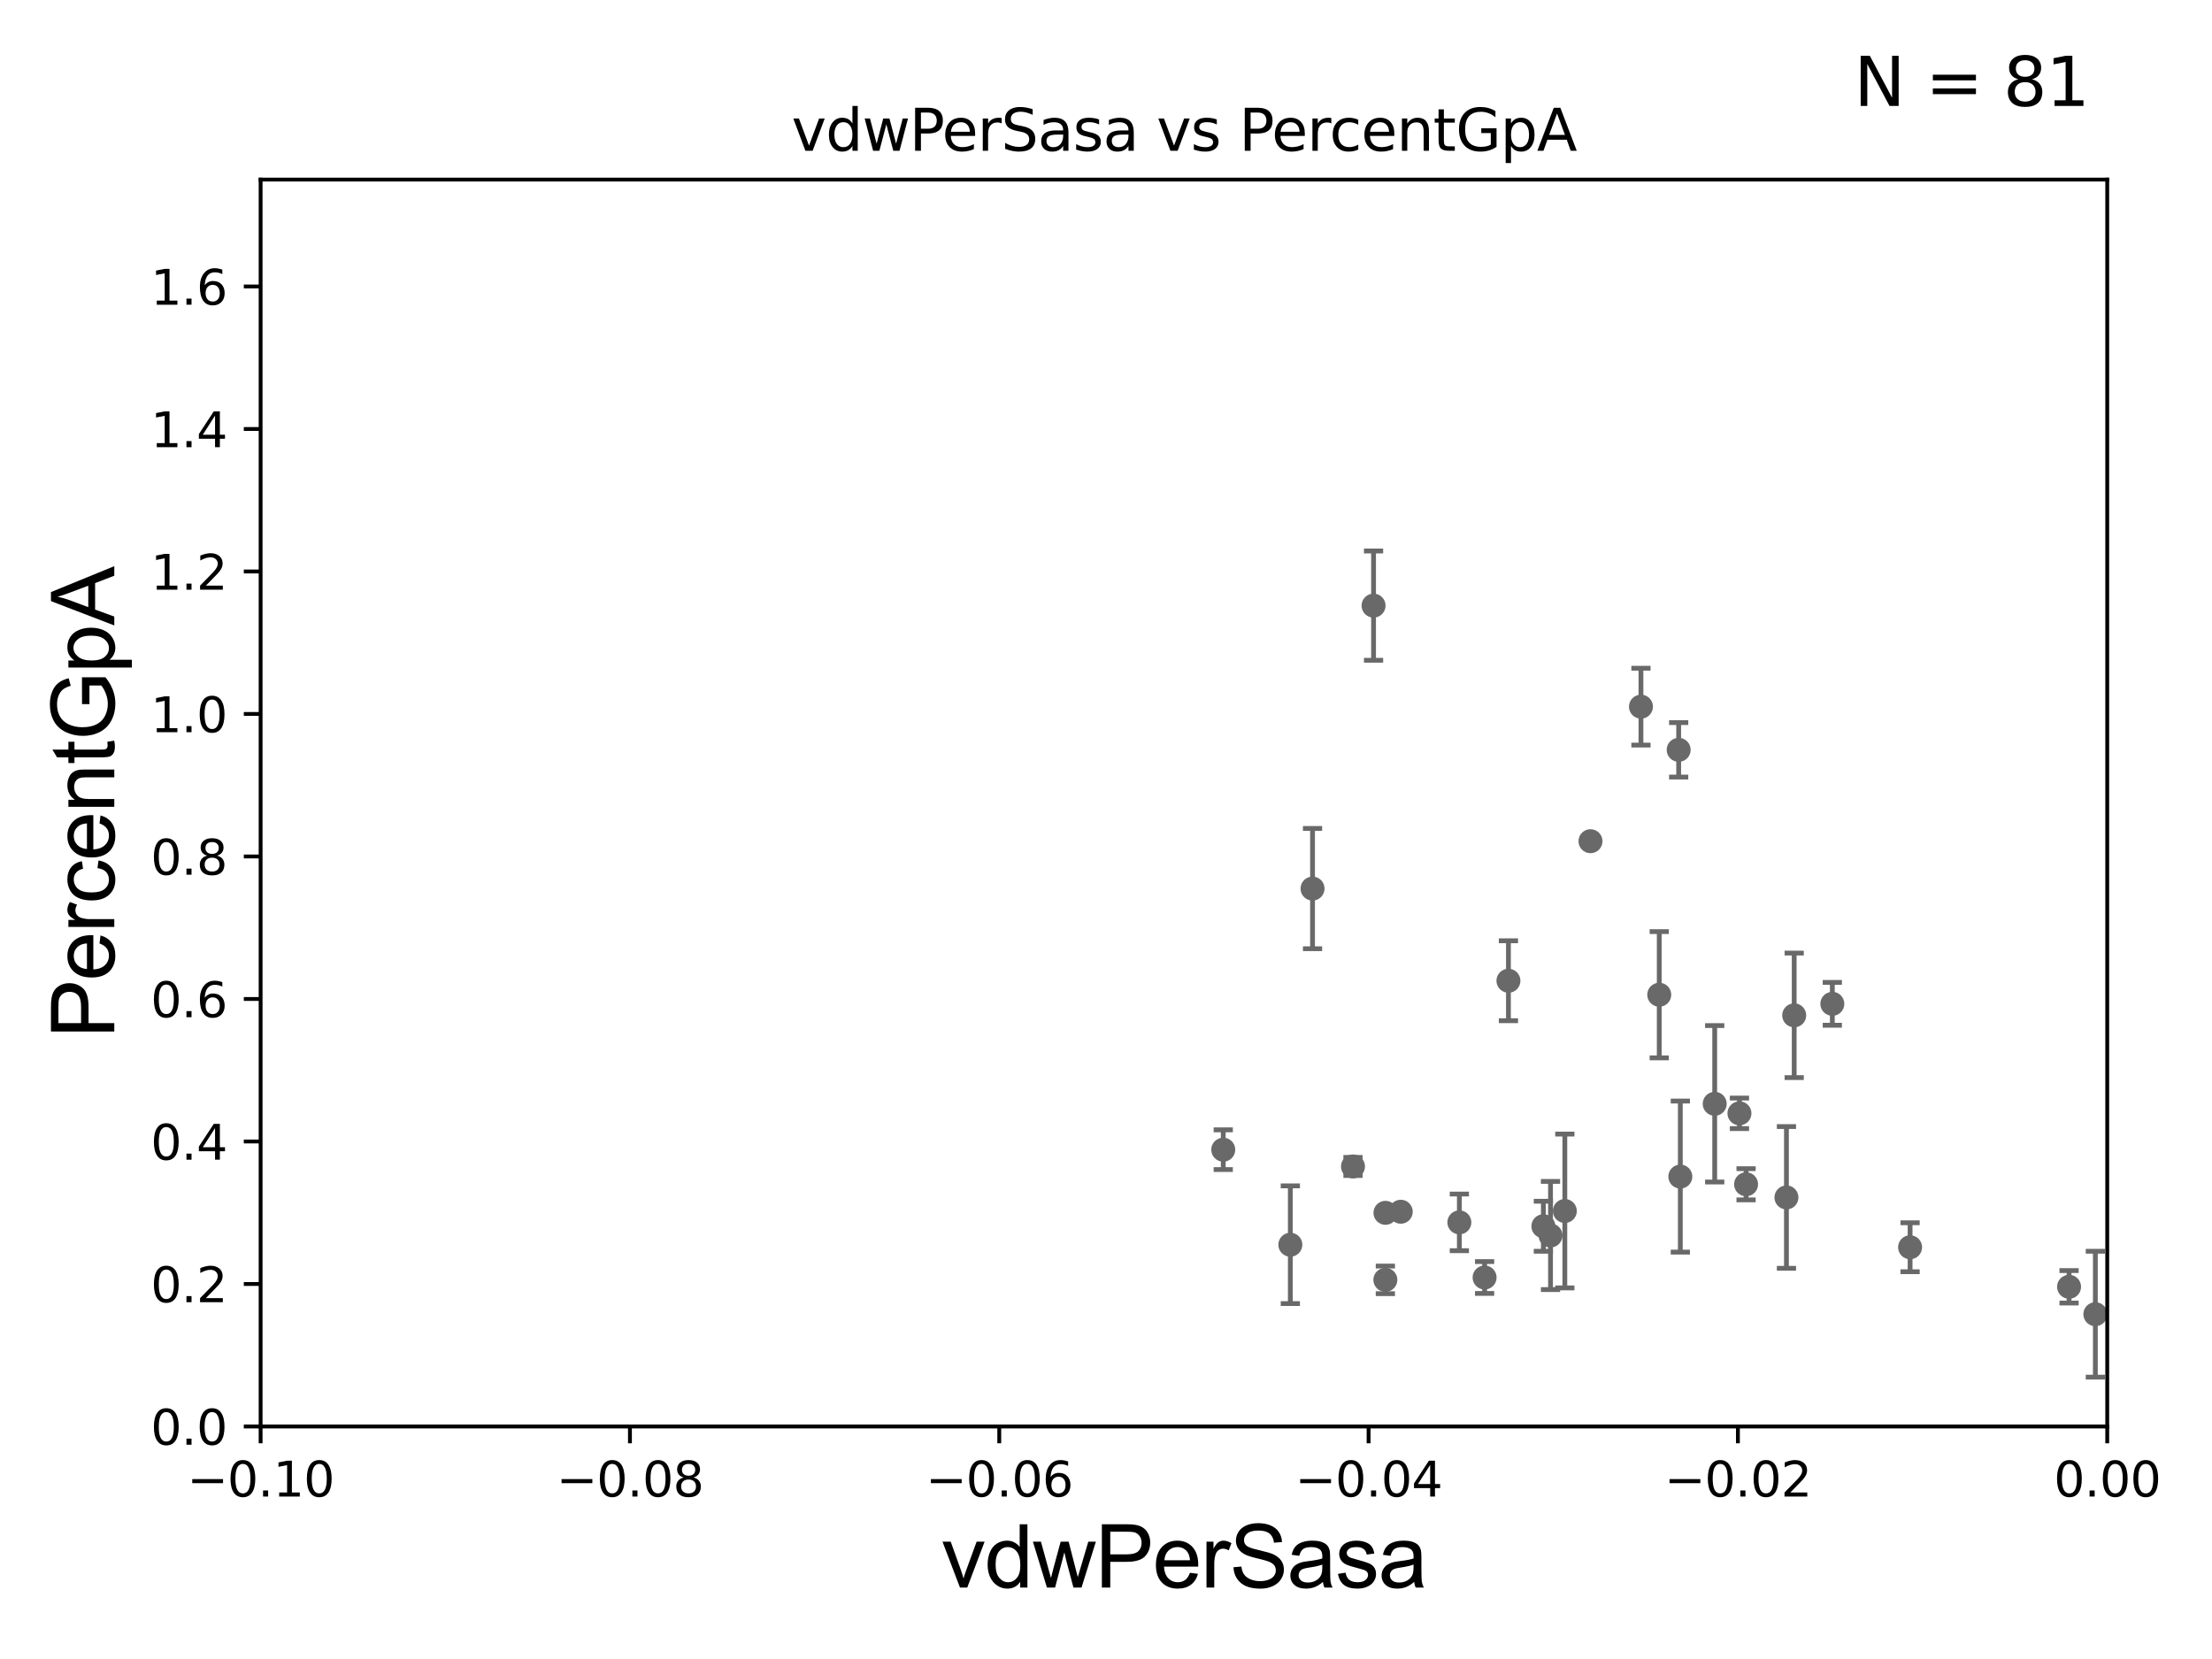 <?xml version="1.0" encoding="utf-8" standalone="no"?>
<!DOCTYPE svg PUBLIC "-//W3C//DTD SVG 1.1//EN"
  "http://www.w3.org/Graphics/SVG/1.1/DTD/svg11.dtd">
<svg xmlns:xlink="http://www.w3.org/1999/xlink" width="460.8pt" height="345.6pt" viewBox="0 0 460.8 345.6" xmlns="http://www.w3.org/2000/svg" version="1.1">
 <defs>
  <style type="text/css">*{stroke-linejoin: round; stroke-linecap: butt}</style>
 </defs>
 <g id="figure_1">
  <g id="patch_1">
   <path d="M 0 345.6 
L 460.8 345.6 
L 460.8 0 
L 0 0 
z
" style="fill: #ffffff"/>
  </g>
  <g id="axes_1">
   <g id="patch_2">
    <path d="M 54.29 297.16 
L 438.975 297.16 
L 438.975 37.411 
L 54.29 37.411 
z
" style="fill: #ffffff"/>
   </g>
   <g id="PathCollection_1">
    <defs>
     <path id="mde7702141a" d="M 0 1.118 
C 0.297 1.118 0.581 1 0.791 0.791 
C 1 0.581 1.118 0.297 1.118 0 
C 1.118 -0.297 1 -0.581 0.791 -0.791 
C 0.581 -1 0.297 -1.118 0 -1.118 
C -0.297 -1.118 -0.581 -1 -0.791 -0.791 
C -1 -0.581 -1.118 -0.297 -1.118 0 
C -1.118 0.297 -1 0.581 -0.791 0.791 
C -0.581 1 -0.297 1.118 0 1.118 
z
" style="stroke: #696969"/>
    </defs>
    <g clip-path="url(#pdf2da034a5)">
     <use xlink:href="#mde7702141a" x="363.74" y="246.703" style="fill: #696969; stroke: #696969"/>
     <use xlink:href="#mde7702141a" x="331.326" y="175.238" style="fill: #696969; stroke: #696969"/>
     <use xlink:href="#mde7702141a" x="436.501" y="273.769" style="fill: #696969; stroke: #696969"/>
     <use xlink:href="#mde7702141a" x="33178.6" y="269.967" style="fill: #696969; stroke: #696969"/>
     <use xlink:href="#mde7702141a" x="33178.6" y="242.553" style="fill: #696969; stroke: #696969"/>
     <use xlink:href="#mde7702141a" x="2653.765" y="242.327" style="fill: #696969; stroke: #696969"/>
     <use xlink:href="#mde7702141a" x="33178.6" y="250.429" style="fill: #696969; stroke: #696969"/>
     <use xlink:href="#mde7702141a" x="33178.6" y="264.202" style="fill: #696969; stroke: #696969"/>
     <use xlink:href="#mde7702141a" x="507.282" y="260.788" style="fill: #696969; stroke: #696969"/>
     <use xlink:href="#mde7702141a" x="254.825" y="239.501" style="fill: #696969; stroke: #696969"/>
     <use xlink:href="#mde7702141a" x="559.27" y="252.565" style="fill: #696969; stroke: #696969"/>
     <use xlink:href="#mde7702141a" x="526.818" y="269.65" style="fill: #696969; stroke: #696969"/>
     <use xlink:href="#mde7702141a" x="1162.928" y="270.224" style="fill: #696969; stroke: #696969"/>
     <use xlink:href="#mde7702141a" x="9627.485" y="271.087" style="fill: #696969; stroke: #696969"/>
     <use xlink:href="#mde7702141a" x="797.753" y="259.385" style="fill: #696969; stroke: #696969"/>
     <use xlink:href="#mde7702141a" x="578.893" y="259.074" style="fill: #696969; stroke: #696969"/>
     <use xlink:href="#mde7702141a" x="357.205" y="229.943" style="fill: #696969; stroke: #696969"/>
     <use xlink:href="#mde7702141a" x="22511.984" y="173.206" style="fill: #696969; stroke: #696969"/>
     <use xlink:href="#mde7702141a" x="288.617" y="252.653" style="fill: #696969; stroke: #696969"/>
     <use xlink:href="#mde7702141a" x="1442.75" y="263.696" style="fill: #696969; stroke: #696969"/>
     <use xlink:href="#mde7702141a" x="3487.836" y="218.035" style="fill: #696969; stroke: #696969"/>
     <use xlink:href="#mde7702141a" x="461.784" y="246.483" style="fill: #696969; stroke: #696969"/>
     <use xlink:href="#mde7702141a" x="431.024" y="268.063" style="fill: #696969; stroke: #696969"/>
     <use xlink:href="#mde7702141a" x="714.254" y="179.908" style="fill: #696969; stroke: #696969"/>
     <use xlink:href="#mde7702141a" x="268.8" y="259.299" style="fill: #696969; stroke: #696969"/>
     <use xlink:href="#mde7702141a" x="286.137" y="126.165" style="fill: #696969; stroke: #696969"/>
     <use xlink:href="#mde7702141a" x="309.268" y="266.127" style="fill: #696969; stroke: #696969"/>
     <use xlink:href="#mde7702141a" x="858.936" y="259.243" style="fill: #696969; stroke: #696969"/>
     <use xlink:href="#mde7702141a" x="321.514" y="255.447" style="fill: #696969; stroke: #696969"/>
     <use xlink:href="#mde7702141a" x="684.096" y="262.587" style="fill: #696969; stroke: #696969"/>
     <use xlink:href="#mde7702141a" x="291.804" y="252.427" style="fill: #696969; stroke: #696969"/>
     <use xlink:href="#mde7702141a" x="349.698" y="156.205" style="fill: #696969; stroke: #696969"/>
     <use xlink:href="#mde7702141a" x="1353.907" y="277.915" style="fill: #696969; stroke: #696969"/>
     <use xlink:href="#mde7702141a" x="372.149" y="249.448" style="fill: #696969; stroke: #696969"/>
     <use xlink:href="#mde7702141a" x="273.426" y="185.108" style="fill: #696969; stroke: #696969"/>
     <use xlink:href="#mde7702141a" x="1250.849" y="244.373" style="fill: #696969; stroke: #696969"/>
     <use xlink:href="#mde7702141a" x="9501.322" y="191.818" style="fill: #696969; stroke: #696969"/>
     <use xlink:href="#mde7702141a" x="522.226" y="257.942" style="fill: #696969; stroke: #696969"/>
     <use xlink:href="#mde7702141a" x="536.458" y="256.297" style="fill: #696969; stroke: #696969"/>
     <use xlink:href="#mde7702141a" x="314.234" y="204.308" style="fill: #696969; stroke: #696969"/>
     <use xlink:href="#mde7702141a" x="538.294" y="260.297" style="fill: #696969; stroke: #696969"/>
     <use xlink:href="#mde7702141a" x="19341.605" y="183.593" style="fill: #696969; stroke: #696969"/>
     <use xlink:href="#mde7702141a" x="837.781" y="250.135" style="fill: #696969; stroke: #696969"/>
     <use xlink:href="#mde7702141a" x="562.268" y="262.321" style="fill: #696969; stroke: #696969"/>
     <use xlink:href="#mde7702141a" x="1034.598" y="147.604" style="fill: #696969; stroke: #696969"/>
     <use xlink:href="#mde7702141a" x="8627.377" y="268.053" style="fill: #696969; stroke: #696969"/>
     <use xlink:href="#mde7702141a" x="341.841" y="147.21" style="fill: #696969; stroke: #696969"/>
     <use xlink:href="#mde7702141a" x="33178.6" y="148.512" style="fill: #696969; stroke: #696969"/>
     <use xlink:href="#mde7702141a" x="33178.6" y="209.71" style="fill: #696969; stroke: #696969"/>
     <use xlink:href="#mde7702141a" x="381.707" y="209.115" style="fill: #696969; stroke: #696969"/>
     <use xlink:href="#mde7702141a" x="33178.6" y="210.276" style="fill: #696969; stroke: #696969"/>
     <use xlink:href="#mde7702141a" x="33178.6" y="168.428" style="fill: #696969; stroke: #696969"/>
     <use xlink:href="#mde7702141a" x="550.567" y="166.435" style="fill: #696969; stroke: #696969"/>
     <use xlink:href="#mde7702141a" x="288.596" y="266.616" style="fill: #696969; stroke: #696969"/>
     <use xlink:href="#mde7702141a" x="993.267" y="275.812" style="fill: #696969; stroke: #696969"/>
     <use xlink:href="#mde7702141a" x="322.999" y="257.375" style="fill: #696969; stroke: #696969"/>
     <use xlink:href="#mde7702141a" x="33178.6" y="257.361" style="fill: #696969; stroke: #696969"/>
     <use xlink:href="#mde7702141a" x="33178.6" y="274.326" style="fill: #696969; stroke: #696969"/>
     <use xlink:href="#mde7702141a" x="23869.931" y="274.341" style="fill: #696969; stroke: #696969"/>
     <use xlink:href="#mde7702141a" x="397.907" y="259.826" style="fill: #696969; stroke: #696969"/>
     <use xlink:href="#mde7702141a" x="1546.644" y="274.156" style="fill: #696969; stroke: #696969"/>
     <use xlink:href="#mde7702141a" x="818.868" y="251.934" style="fill: #696969; stroke: #696969"/>
     <use xlink:href="#mde7702141a" x="33178.6" y="253.133" style="fill: #696969; stroke: #696969"/>
     <use xlink:href="#mde7702141a" x="33178.6" y="261.641" style="fill: #696969; stroke: #696969"/>
     <use xlink:href="#mde7702141a" x="2182.371" y="261.085" style="fill: #696969; stroke: #696969"/>
     <use xlink:href="#mde7702141a" x="33178.6" y="256.494" style="fill: #696969; stroke: #696969"/>
     <use xlink:href="#mde7702141a" x="33178.6" y="255.98" style="fill: #696969; stroke: #696969"/>
     <use xlink:href="#mde7702141a" x="788.64" y="255.584" style="fill: #696969; stroke: #696969"/>
     <use xlink:href="#mde7702141a" x="722.093" y="265.993" style="fill: #696969; stroke: #696969"/>
     <use xlink:href="#mde7702141a" x="445.853" y="255.446" style="fill: #696969; stroke: #696969"/>
     <use xlink:href="#mde7702141a" x="1060.107" y="254.293" style="fill: #696969; stroke: #696969"/>
     <use xlink:href="#mde7702141a" x="350.043" y="245.104" style="fill: #696969; stroke: #696969"/>
     <use xlink:href="#mde7702141a" x="1818.817" y="272.43" style="fill: #696969; stroke: #696969"/>
     <use xlink:href="#mde7702141a" x="442.759" y="251.982" style="fill: #696969; stroke: #696969"/>
     <use xlink:href="#mde7702141a" x="281.851" y="242.994" style="fill: #696969; stroke: #696969"/>
     <use xlink:href="#mde7702141a" x="304.011" y="254.642" style="fill: #696969; stroke: #696969"/>
     <use xlink:href="#mde7702141a" x="345.65" y="207.222" style="fill: #696969; stroke: #696969"/>
     <use xlink:href="#mde7702141a" x="33178.6" y="264.767" style="fill: #696969; stroke: #696969"/>
     <use xlink:href="#mde7702141a" x="33178.6" y="276.353" style="fill: #696969; stroke: #696969"/>
     <use xlink:href="#mde7702141a" x="633.446" y="268.127" style="fill: #696969; stroke: #696969"/>
     <use xlink:href="#mde7702141a" x="463.151" y="266.478" style="fill: #696969; stroke: #696969"/>
     <use xlink:href="#mde7702141a" x="1186.252" y="278.551" style="fill: #696969; stroke: #696969"/>
     <use xlink:href="#mde7702141a" x="6139.967" y="262.158" style="fill: #696969; stroke: #696969"/>
     <use xlink:href="#mde7702141a" x="373.765" y="211.513" style="fill: #696969; stroke: #696969"/>
     <use xlink:href="#mde7702141a" x="362.358" y="231.928" style="fill: #696969; stroke: #696969"/>
     <use xlink:href="#mde7702141a" x="1219.141" y="263.714" style="fill: #696969; stroke: #696969"/>
     <use xlink:href="#mde7702141a" x="325.983" y="252.272" style="fill: #696969; stroke: #696969"/>
     <use xlink:href="#mde7702141a" x="872.028" y="261.876" style="fill: #696969; stroke: #696969"/>
     <use xlink:href="#mde7702141a" x="33178.6" y="261.863" style="fill: #696969; stroke: #696969"/>
    </g>
   </g>
   <g id="matplotlib.axis_1">
    <g id="xtick_1">
     <g id="line2d_1">
      <defs>
       <path id="m1b159dbfec" d="M 0 0 
L 0 3.5 
" style="stroke: #000000; stroke-width: 0.8"/>
      </defs>
      <g>
       <use xlink:href="#m1b159dbfec" x="54.29" y="297.16" style="stroke: #000000; stroke-width: 0.8"/>
      </g>
     </g>
     <g id="text_1">
      <!-- −0.10 -->
      <g transform="translate(38.967 311.758)scale(0.1 -0.1)">
       <defs>
        <path id="DejaVuSans-2212" d="M 678 2272 
L 4684 2272 
L 4684 1741 
L 678 1741 
L 678 2272 
z
" transform="scale(0.016)"/>
        <path id="DejaVuSans-30" d="M 2034 4250 
Q 1547 4250 1301 3770 
Q 1056 3291 1056 2328 
Q 1056 1369 1301 889 
Q 1547 409 2034 409 
Q 2525 409 2770 889 
Q 3016 1369 3016 2328 
Q 3016 3291 2770 3770 
Q 2525 4250 2034 4250 
z
M 2034 4750 
Q 2819 4750 3233 4129 
Q 3647 3509 3647 2328 
Q 3647 1150 3233 529 
Q 2819 -91 2034 -91 
Q 1250 -91 836 529 
Q 422 1150 422 2328 
Q 422 3509 836 4129 
Q 1250 4750 2034 4750 
z
" transform="scale(0.016)"/>
        <path id="DejaVuSans-2e" d="M 684 794 
L 1344 794 
L 1344 0 
L 684 0 
L 684 794 
z
" transform="scale(0.016)"/>
        <path id="DejaVuSans-31" d="M 794 531 
L 1825 531 
L 1825 4091 
L 703 3866 
L 703 4441 
L 1819 4666 
L 2450 4666 
L 2450 531 
L 3481 531 
L 3481 0 
L 794 0 
L 794 531 
z
" transform="scale(0.016)"/>
       </defs>
       <use xlink:href="#DejaVuSans-2212"/>
       <use xlink:href="#DejaVuSans-30" x="83.789"/>
       <use xlink:href="#DejaVuSans-2e" x="147.412"/>
       <use xlink:href="#DejaVuSans-31" x="179.199"/>
       <use xlink:href="#DejaVuSans-30" x="242.822"/>
      </g>
     </g>
    </g>
    <g id="xtick_2">
     <g id="line2d_2">
      <g>
       <use xlink:href="#m1b159dbfec" x="131.227" y="297.16" style="stroke: #000000; stroke-width: 0.8"/>
      </g>
     </g>
     <g id="text_2">
      <!-- −0.08 -->
      <g transform="translate(115.904 311.758)scale(0.1 -0.1)">
       <defs>
        <path id="DejaVuSans-38" d="M 2034 2216 
Q 1584 2216 1326 1975 
Q 1069 1734 1069 1313 
Q 1069 891 1326 650 
Q 1584 409 2034 409 
Q 2484 409 2743 651 
Q 3003 894 3003 1313 
Q 3003 1734 2745 1975 
Q 2488 2216 2034 2216 
z
M 1403 2484 
Q 997 2584 770 2862 
Q 544 3141 544 3541 
Q 544 4100 942 4425 
Q 1341 4750 2034 4750 
Q 2731 4750 3128 4425 
Q 3525 4100 3525 3541 
Q 3525 3141 3298 2862 
Q 3072 2584 2669 2484 
Q 3125 2378 3379 2068 
Q 3634 1759 3634 1313 
Q 3634 634 3220 271 
Q 2806 -91 2034 -91 
Q 1263 -91 848 271 
Q 434 634 434 1313 
Q 434 1759 690 2068 
Q 947 2378 1403 2484 
z
M 1172 3481 
Q 1172 3119 1398 2916 
Q 1625 2713 2034 2713 
Q 2441 2713 2670 2916 
Q 2900 3119 2900 3481 
Q 2900 3844 2670 4047 
Q 2441 4250 2034 4250 
Q 1625 4250 1398 4047 
Q 1172 3844 1172 3481 
z
" transform="scale(0.016)"/>
       </defs>
       <use xlink:href="#DejaVuSans-2212"/>
       <use xlink:href="#DejaVuSans-30" x="83.789"/>
       <use xlink:href="#DejaVuSans-2e" x="147.412"/>
       <use xlink:href="#DejaVuSans-30" x="179.199"/>
       <use xlink:href="#DejaVuSans-38" x="242.822"/>
      </g>
     </g>
    </g>
    <g id="xtick_3">
     <g id="line2d_3">
      <g>
       <use xlink:href="#m1b159dbfec" x="208.164" y="297.16" style="stroke: #000000; stroke-width: 0.8"/>
      </g>
     </g>
     <g id="text_3">
      <!-- −0.06 -->
      <g transform="translate(192.841 311.758)scale(0.1 -0.1)">
       <defs>
        <path id="DejaVuSans-36" d="M 2113 2584 
Q 1688 2584 1439 2293 
Q 1191 2003 1191 1497 
Q 1191 994 1439 701 
Q 1688 409 2113 409 
Q 2538 409 2786 701 
Q 3034 994 3034 1497 
Q 3034 2003 2786 2293 
Q 2538 2584 2113 2584 
z
M 3366 4563 
L 3366 3988 
Q 3128 4100 2886 4159 
Q 2644 4219 2406 4219 
Q 1781 4219 1451 3797 
Q 1122 3375 1075 2522 
Q 1259 2794 1537 2939 
Q 1816 3084 2150 3084 
Q 2853 3084 3261 2657 
Q 3669 2231 3669 1497 
Q 3669 778 3244 343 
Q 2819 -91 2113 -91 
Q 1303 -91 875 529 
Q 447 1150 447 2328 
Q 447 3434 972 4092 
Q 1497 4750 2381 4750 
Q 2619 4750 2861 4703 
Q 3103 4656 3366 4563 
z
" transform="scale(0.016)"/>
       </defs>
       <use xlink:href="#DejaVuSans-2212"/>
       <use xlink:href="#DejaVuSans-30" x="83.789"/>
       <use xlink:href="#DejaVuSans-2e" x="147.412"/>
       <use xlink:href="#DejaVuSans-30" x="179.199"/>
       <use xlink:href="#DejaVuSans-36" x="242.822"/>
      </g>
     </g>
    </g>
    <g id="xtick_4">
     <g id="line2d_4">
      <g>
       <use xlink:href="#m1b159dbfec" x="285.101" y="297.16" style="stroke: #000000; stroke-width: 0.8"/>
      </g>
     </g>
     <g id="text_4">
      <!-- −0.04 -->
      <g transform="translate(269.778 311.758)scale(0.1 -0.1)">
       <defs>
        <path id="DejaVuSans-34" d="M 2419 4116 
L 825 1625 
L 2419 1625 
L 2419 4116 
z
M 2253 4666 
L 3047 4666 
L 3047 1625 
L 3713 1625 
L 3713 1100 
L 3047 1100 
L 3047 0 
L 2419 0 
L 2419 1100 
L 313 1100 
L 313 1709 
L 2253 4666 
z
" transform="scale(0.016)"/>
       </defs>
       <use xlink:href="#DejaVuSans-2212"/>
       <use xlink:href="#DejaVuSans-30" x="83.789"/>
       <use xlink:href="#DejaVuSans-2e" x="147.412"/>
       <use xlink:href="#DejaVuSans-30" x="179.199"/>
       <use xlink:href="#DejaVuSans-34" x="242.822"/>
      </g>
     </g>
    </g>
    <g id="xtick_5">
     <g id="line2d_5">
      <g>
       <use xlink:href="#m1b159dbfec" x="362.038" y="297.16" style="stroke: #000000; stroke-width: 0.8"/>
      </g>
     </g>
     <g id="text_5">
      <!-- −0.02 -->
      <g transform="translate(346.715 311.758)scale(0.1 -0.1)">
       <defs>
        <path id="DejaVuSans-32" d="M 1228 531 
L 3431 531 
L 3431 0 
L 469 0 
L 469 531 
Q 828 903 1448 1529 
Q 2069 2156 2228 2338 
Q 2531 2678 2651 2914 
Q 2772 3150 2772 3378 
Q 2772 3750 2511 3984 
Q 2250 4219 1831 4219 
Q 1534 4219 1204 4116 
Q 875 4013 500 3803 
L 500 4441 
Q 881 4594 1212 4672 
Q 1544 4750 1819 4750 
Q 2544 4750 2975 4387 
Q 3406 4025 3406 3419 
Q 3406 3131 3298 2873 
Q 3191 2616 2906 2266 
Q 2828 2175 2409 1742 
Q 1991 1309 1228 531 
z
" transform="scale(0.016)"/>
       </defs>
       <use xlink:href="#DejaVuSans-2212"/>
       <use xlink:href="#DejaVuSans-30" x="83.789"/>
       <use xlink:href="#DejaVuSans-2e" x="147.412"/>
       <use xlink:href="#DejaVuSans-30" x="179.199"/>
       <use xlink:href="#DejaVuSans-32" x="242.822"/>
      </g>
     </g>
    </g>
    <g id="xtick_6">
     <g id="line2d_6">
      <g>
       <use xlink:href="#m1b159dbfec" x="438.975" y="297.16" style="stroke: #000000; stroke-width: 0.8"/>
      </g>
     </g>
     <g id="text_6">
      <!-- 0.00 -->
      <g transform="translate(427.842 311.758)scale(0.1 -0.1)">
       <use xlink:href="#DejaVuSans-30"/>
       <use xlink:href="#DejaVuSans-2e" x="63.623"/>
       <use xlink:href="#DejaVuSans-30" x="95.41"/>
       <use xlink:href="#DejaVuSans-30" x="159.033"/>
      </g>
     </g>
    </g>
    <g id="text_7">
     <!-- vdwPerSasa -->
     <g transform="translate(196.11 330.722)scale(0.18 -0.18)">
      <defs>
       <path id="ArialMT-76" d="M 1344 0 
L 81 3319 
L 675 3319 
L 1388 1331 
Q 1503 1009 1600 663 
Q 1675 925 1809 1294 
L 2547 3319 
L 3125 3319 
L 1869 0 
L 1344 0 
z
" transform="scale(0.016)"/>
       <path id="ArialMT-64" d="M 2575 0 
L 2575 419 
Q 2259 -75 1647 -75 
Q 1250 -75 917 144 
Q 584 363 401 755 
Q 219 1147 219 1656 
Q 219 2153 384 2558 
Q 550 2963 881 3178 
Q 1213 3394 1622 3394 
Q 1922 3394 2156 3267 
Q 2391 3141 2538 2938 
L 2538 4581 
L 3097 4581 
L 3097 0 
L 2575 0 
z
M 797 1656 
Q 797 1019 1065 703 
Q 1334 388 1700 388 
Q 2069 388 2326 689 
Q 2584 991 2584 1609 
Q 2584 2291 2321 2609 
Q 2059 2928 1675 2928 
Q 1300 2928 1048 2622 
Q 797 2316 797 1656 
z
" transform="scale(0.016)"/>
       <path id="ArialMT-77" d="M 1034 0 
L 19 3319 
L 600 3319 
L 1128 1403 
L 1325 691 
Q 1338 744 1497 1375 
L 2025 3319 
L 2603 3319 
L 3100 1394 
L 3266 759 
L 3456 1400 
L 4025 3319 
L 4572 3319 
L 3534 0 
L 2950 0 
L 2422 1988 
L 2294 2553 
L 1622 0 
L 1034 0 
z
" transform="scale(0.016)"/>
       <path id="ArialMT-50" d="M 494 0 
L 494 4581 
L 2222 4581 
Q 2678 4581 2919 4538 
Q 3256 4481 3484 4323 
Q 3713 4166 3852 3881 
Q 3991 3597 3991 3256 
Q 3991 2672 3619 2267 
Q 3247 1863 2275 1863 
L 1100 1863 
L 1100 0 
L 494 0 
z
M 1100 2403 
L 2284 2403 
Q 2872 2403 3119 2622 
Q 3366 2841 3366 3238 
Q 3366 3525 3220 3729 
Q 3075 3934 2838 4000 
Q 2684 4041 2272 4041 
L 1100 4041 
L 1100 2403 
z
" transform="scale(0.016)"/>
       <path id="ArialMT-65" d="M 2694 1069 
L 3275 997 
Q 3138 488 2766 206 
Q 2394 -75 1816 -75 
Q 1088 -75 661 373 
Q 234 822 234 1631 
Q 234 2469 665 2931 
Q 1097 3394 1784 3394 
Q 2450 3394 2872 2941 
Q 3294 2488 3294 1666 
Q 3294 1616 3291 1516 
L 816 1516 
Q 847 969 1125 678 
Q 1403 388 1819 388 
Q 2128 388 2347 550 
Q 2566 713 2694 1069 
z
M 847 1978 
L 2700 1978 
Q 2663 2397 2488 2606 
Q 2219 2931 1791 2931 
Q 1403 2931 1139 2672 
Q 875 2413 847 1978 
z
" transform="scale(0.016)"/>
       <path id="ArialMT-72" d="M 416 0 
L 416 3319 
L 922 3319 
L 922 2816 
Q 1116 3169 1280 3281 
Q 1444 3394 1641 3394 
Q 1925 3394 2219 3213 
L 2025 2691 
Q 1819 2813 1613 2813 
Q 1428 2813 1281 2702 
Q 1134 2591 1072 2394 
Q 978 2094 978 1738 
L 978 0 
L 416 0 
z
" transform="scale(0.016)"/>
       <path id="ArialMT-53" d="M 288 1472 
L 859 1522 
Q 900 1178 1048 958 
Q 1197 738 1509 602 
Q 1822 466 2213 466 
Q 2559 466 2825 569 
Q 3091 672 3220 851 
Q 3350 1031 3350 1244 
Q 3350 1459 3225 1620 
Q 3100 1781 2813 1891 
Q 2628 1963 1997 2114 
Q 1366 2266 1113 2400 
Q 784 2572 623 2826 
Q 463 3081 463 3397 
Q 463 3744 659 4045 
Q 856 4347 1234 4503 
Q 1613 4659 2075 4659 
Q 2584 4659 2973 4495 
Q 3363 4331 3572 4012 
Q 3781 3694 3797 3291 
L 3216 3247 
Q 3169 3681 2898 3903 
Q 2628 4125 2100 4125 
Q 1550 4125 1298 3923 
Q 1047 3722 1047 3438 
Q 1047 3191 1225 3031 
Q 1400 2872 2139 2705 
Q 2878 2538 3153 2413 
Q 3553 2228 3743 1945 
Q 3934 1663 3934 1294 
Q 3934 928 3725 604 
Q 3516 281 3123 101 
Q 2731 -78 2241 -78 
Q 1619 -78 1198 103 
Q 778 284 539 648 
Q 300 1013 288 1472 
z
" transform="scale(0.016)"/>
       <path id="ArialMT-61" d="M 2588 409 
Q 2275 144 1986 34 
Q 1697 -75 1366 -75 
Q 819 -75 525 192 
Q 231 459 231 875 
Q 231 1119 342 1320 
Q 453 1522 633 1644 
Q 813 1766 1038 1828 
Q 1203 1872 1538 1913 
Q 2219 1994 2541 2106 
Q 2544 2222 2544 2253 
Q 2544 2597 2384 2738 
Q 2169 2928 1744 2928 
Q 1347 2928 1158 2789 
Q 969 2650 878 2297 
L 328 2372 
Q 403 2725 575 2942 
Q 747 3159 1072 3276 
Q 1397 3394 1825 3394 
Q 2250 3394 2515 3294 
Q 2781 3194 2906 3042 
Q 3031 2891 3081 2659 
Q 3109 2516 3109 2141 
L 3109 1391 
Q 3109 606 3145 398 
Q 3181 191 3288 0 
L 2700 0 
Q 2613 175 2588 409 
z
M 2541 1666 
Q 2234 1541 1622 1453 
Q 1275 1403 1131 1340 
Q 988 1278 909 1158 
Q 831 1038 831 891 
Q 831 666 1001 516 
Q 1172 366 1500 366 
Q 1825 366 2078 508 
Q 2331 650 2450 897 
Q 2541 1088 2541 1459 
L 2541 1666 
z
" transform="scale(0.016)"/>
       <path id="ArialMT-73" d="M 197 991 
L 753 1078 
Q 800 744 1014 566 
Q 1228 388 1613 388 
Q 2000 388 2187 545 
Q 2375 703 2375 916 
Q 2375 1106 2209 1216 
Q 2094 1291 1634 1406 
Q 1016 1563 777 1677 
Q 538 1791 414 1992 
Q 291 2194 291 2438 
Q 291 2659 392 2848 
Q 494 3038 669 3163 
Q 800 3259 1026 3326 
Q 1253 3394 1513 3394 
Q 1903 3394 2198 3281 
Q 2494 3169 2634 2976 
Q 2775 2784 2828 2463 
L 2278 2388 
Q 2241 2644 2061 2787 
Q 1881 2931 1553 2931 
Q 1166 2931 1000 2803 
Q 834 2675 834 2503 
Q 834 2394 903 2306 
Q 972 2216 1119 2156 
Q 1203 2125 1616 2013 
Q 2213 1853 2448 1751 
Q 2684 1650 2818 1456 
Q 2953 1263 2953 975 
Q 2953 694 2789 445 
Q 2625 197 2315 61 
Q 2006 -75 1616 -75 
Q 969 -75 630 194 
Q 291 463 197 991 
z
" transform="scale(0.016)"/>
      </defs>
      <use xlink:href="#ArialMT-76"/>
      <use xlink:href="#ArialMT-64" x="50"/>
      <use xlink:href="#ArialMT-77" x="105.615"/>
      <use xlink:href="#ArialMT-50" x="177.832"/>
      <use xlink:href="#ArialMT-65" x="244.531"/>
      <use xlink:href="#ArialMT-72" x="300.146"/>
      <use xlink:href="#ArialMT-53" x="333.447"/>
      <use xlink:href="#ArialMT-61" x="400.146"/>
      <use xlink:href="#ArialMT-73" x="455.762"/>
      <use xlink:href="#ArialMT-61" x="505.762"/>
     </g>
    </g>
   </g>
   <g id="matplotlib.axis_2">
    <g id="ytick_1">
     <g id="line2d_7">
      <defs>
       <path id="m96941f175e" d="M 0 0 
L -3.5 0 
" style="stroke: #000000; stroke-width: 0.8"/>
      </defs>
      <g>
       <use xlink:href="#m96941f175e" x="54.29" y="297.16" style="stroke: #000000; stroke-width: 0.8"/>
      </g>
     </g>
     <g id="text_8">
      <!-- 0.0 -->
      <g transform="translate(31.387 300.959)scale(0.1 -0.1)">
       <use xlink:href="#DejaVuSans-30"/>
       <use xlink:href="#DejaVuSans-2e" x="63.623"/>
       <use xlink:href="#DejaVuSans-30" x="95.41"/>
      </g>
     </g>
    </g>
    <g id="ytick_2">
     <g id="line2d_8">
      <g>
       <use xlink:href="#m96941f175e" x="54.29" y="267.474" style="stroke: #000000; stroke-width: 0.8"/>
      </g>
     </g>
     <g id="text_9">
      <!-- 0.2 -->
      <g transform="translate(31.387 271.274)scale(0.1 -0.1)">
       <use xlink:href="#DejaVuSans-30"/>
       <use xlink:href="#DejaVuSans-2e" x="63.623"/>
       <use xlink:href="#DejaVuSans-32" x="95.41"/>
      </g>
     </g>
    </g>
    <g id="ytick_3">
     <g id="line2d_9">
      <g>
       <use xlink:href="#m96941f175e" x="54.29" y="237.789" style="stroke: #000000; stroke-width: 0.8"/>
      </g>
     </g>
     <g id="text_10">
      <!-- 0.4 -->
      <g transform="translate(31.387 241.588)scale(0.1 -0.1)">
       <use xlink:href="#DejaVuSans-30"/>
       <use xlink:href="#DejaVuSans-2e" x="63.623"/>
       <use xlink:href="#DejaVuSans-34" x="95.41"/>
      </g>
     </g>
    </g>
    <g id="ytick_4">
     <g id="line2d_10">
      <g>
       <use xlink:href="#m96941f175e" x="54.29" y="208.103" style="stroke: #000000; stroke-width: 0.8"/>
      </g>
     </g>
     <g id="text_11">
      <!-- 0.6 -->
      <g transform="translate(31.387 211.902)scale(0.1 -0.1)">
       <use xlink:href="#DejaVuSans-30"/>
       <use xlink:href="#DejaVuSans-2e" x="63.623"/>
       <use xlink:href="#DejaVuSans-36" x="95.41"/>
      </g>
     </g>
    </g>
    <g id="ytick_5">
     <g id="line2d_11">
      <g>
       <use xlink:href="#m96941f175e" x="54.29" y="178.418" style="stroke: #000000; stroke-width: 0.8"/>
      </g>
     </g>
     <g id="text_12">
      <!-- 0.8 -->
      <g transform="translate(31.387 182.217)scale(0.1 -0.1)">
       <use xlink:href="#DejaVuSans-30"/>
       <use xlink:href="#DejaVuSans-2e" x="63.623"/>
       <use xlink:href="#DejaVuSans-38" x="95.41"/>
      </g>
     </g>
    </g>
    <g id="ytick_6">
     <g id="line2d_12">
      <g>
       <use xlink:href="#m96941f175e" x="54.29" y="148.732" style="stroke: #000000; stroke-width: 0.8"/>
      </g>
     </g>
     <g id="text_13">
      <!-- 1.0 -->
      <g transform="translate(31.387 152.531)scale(0.1 -0.1)">
       <use xlink:href="#DejaVuSans-31"/>
       <use xlink:href="#DejaVuSans-2e" x="63.623"/>
       <use xlink:href="#DejaVuSans-30" x="95.41"/>
      </g>
     </g>
    </g>
    <g id="ytick_7">
     <g id="line2d_13">
      <g>
       <use xlink:href="#m96941f175e" x="54.29" y="119.047" style="stroke: #000000; stroke-width: 0.8"/>
      </g>
     </g>
     <g id="text_14">
      <!-- 1.2 -->
      <g transform="translate(31.387 122.846)scale(0.1 -0.1)">
       <use xlink:href="#DejaVuSans-31"/>
       <use xlink:href="#DejaVuSans-2e" x="63.623"/>
       <use xlink:href="#DejaVuSans-32" x="95.41"/>
      </g>
     </g>
    </g>
    <g id="ytick_8">
     <g id="line2d_14">
      <g>
       <use xlink:href="#m96941f175e" x="54.29" y="89.361" style="stroke: #000000; stroke-width: 0.8"/>
      </g>
     </g>
     <g id="text_15">
      <!-- 1.4 -->
      <g transform="translate(31.387 93.16)scale(0.1 -0.1)">
       <use xlink:href="#DejaVuSans-31"/>
       <use xlink:href="#DejaVuSans-2e" x="63.623"/>
       <use xlink:href="#DejaVuSans-34" x="95.41"/>
      </g>
     </g>
    </g>
    <g id="ytick_9">
     <g id="line2d_15">
      <g>
       <use xlink:href="#m96941f175e" x="54.29" y="59.675" style="stroke: #000000; stroke-width: 0.8"/>
      </g>
     </g>
     <g id="text_16">
      <!-- 1.6 -->
      <g transform="translate(31.387 63.475)scale(0.1 -0.1)">
       <use xlink:href="#DejaVuSans-31"/>
       <use xlink:href="#DejaVuSans-2e" x="63.623"/>
       <use xlink:href="#DejaVuSans-36" x="95.41"/>
      </g>
     </g>
    </g>
    <g id="text_17">
     <!-- PercentGpA -->
     <g transform="translate(23.809 216.309)rotate(-90)scale(0.18 -0.18)">
      <defs>
       <path id="ArialMT-63" d="M 2588 1216 
L 3141 1144 
Q 3050 572 2676 248 
Q 2303 -75 1759 -75 
Q 1078 -75 664 370 
Q 250 816 250 1647 
Q 250 2184 428 2587 
Q 606 2991 970 3192 
Q 1334 3394 1763 3394 
Q 2303 3394 2647 3120 
Q 2991 2847 3088 2344 
L 2541 2259 
Q 2463 2594 2264 2762 
Q 2066 2931 1784 2931 
Q 1359 2931 1093 2626 
Q 828 2322 828 1663 
Q 828 994 1084 691 
Q 1341 388 1753 388 
Q 2084 388 2306 591 
Q 2528 794 2588 1216 
z
" transform="scale(0.016)"/>
       <path id="ArialMT-6e" d="M 422 0 
L 422 3319 
L 928 3319 
L 928 2847 
Q 1294 3394 1984 3394 
Q 2284 3394 2536 3286 
Q 2788 3178 2913 3003 
Q 3038 2828 3088 2588 
Q 3119 2431 3119 2041 
L 3119 0 
L 2556 0 
L 2556 2019 
Q 2556 2363 2490 2533 
Q 2425 2703 2258 2804 
Q 2091 2906 1866 2906 
Q 1506 2906 1245 2678 
Q 984 2450 984 1813 
L 984 0 
L 422 0 
z
" transform="scale(0.016)"/>
       <path id="ArialMT-74" d="M 1650 503 
L 1731 6 
Q 1494 -44 1306 -44 
Q 1000 -44 831 53 
Q 663 150 594 308 
Q 525 466 525 972 
L 525 2881 
L 113 2881 
L 113 3319 
L 525 3319 
L 525 4141 
L 1084 4478 
L 1084 3319 
L 1650 3319 
L 1650 2881 
L 1084 2881 
L 1084 941 
Q 1084 700 1114 631 
Q 1144 563 1211 522 
Q 1278 481 1403 481 
Q 1497 481 1650 503 
z
" transform="scale(0.016)"/>
       <path id="ArialMT-47" d="M 2638 1797 
L 2638 2334 
L 4578 2338 
L 4578 638 
Q 4131 281 3656 101 
Q 3181 -78 2681 -78 
Q 2006 -78 1454 211 
Q 903 500 622 1047 
Q 341 1594 341 2269 
Q 341 2938 620 3517 
Q 900 4097 1425 4378 
Q 1950 4659 2634 4659 
Q 3131 4659 3532 4498 
Q 3934 4338 4162 4050 
Q 4391 3763 4509 3300 
L 3963 3150 
Q 3859 3500 3706 3700 
Q 3553 3900 3268 4020 
Q 2984 4141 2638 4141 
Q 2222 4141 1919 4014 
Q 1616 3888 1430 3681 
Q 1244 3475 1141 3228 
Q 966 2803 966 2306 
Q 966 1694 1177 1281 
Q 1388 869 1791 669 
Q 2194 469 2647 469 
Q 3041 469 3416 620 
Q 3791 772 3984 944 
L 3984 1797 
L 2638 1797 
z
" transform="scale(0.016)"/>
       <path id="ArialMT-70" d="M 422 -1272 
L 422 3319 
L 934 3319 
L 934 2888 
Q 1116 3141 1344 3267 
Q 1572 3394 1897 3394 
Q 2322 3394 2647 3175 
Q 2972 2956 3137 2557 
Q 3303 2159 3303 1684 
Q 3303 1175 3120 767 
Q 2938 359 2589 142 
Q 2241 -75 1856 -75 
Q 1575 -75 1351 44 
Q 1128 163 984 344 
L 984 -1272 
L 422 -1272 
z
M 931 1641 
Q 931 1000 1190 694 
Q 1450 388 1819 388 
Q 2194 388 2461 705 
Q 2728 1022 2728 1688 
Q 2728 2322 2467 2637 
Q 2206 2953 1844 2953 
Q 1484 2953 1207 2617 
Q 931 2281 931 1641 
z
" transform="scale(0.016)"/>
       <path id="ArialMT-41" d="M -9 0 
L 1750 4581 
L 2403 4581 
L 4278 0 
L 3588 0 
L 3053 1388 
L 1138 1388 
L 634 0 
L -9 0 
z
M 1313 1881 
L 2866 1881 
L 2388 3150 
Q 2169 3728 2063 4100 
Q 1975 3659 1816 3225 
L 1313 1881 
z
" transform="scale(0.016)"/>
      </defs>
      <use xlink:href="#ArialMT-50"/>
      <use xlink:href="#ArialMT-65" x="66.699"/>
      <use xlink:href="#ArialMT-72" x="122.314"/>
      <use xlink:href="#ArialMT-63" x="155.615"/>
      <use xlink:href="#ArialMT-65" x="205.615"/>
      <use xlink:href="#ArialMT-6e" x="261.23"/>
      <use xlink:href="#ArialMT-74" x="316.846"/>
      <use xlink:href="#ArialMT-47" x="344.629"/>
      <use xlink:href="#ArialMT-70" x="422.412"/>
      <use xlink:href="#ArialMT-41" x="478.027"/>
     </g>
    </g>
   </g>
   <g id="LineCollection_1">
    <path d="M 363.74 249.952 
L 363.74 243.454 
" clip-path="url(#pdf2da034a5)" style="fill: none; stroke: #696969"/>
    <path d="M 331.326 175.754 
L 331.326 174.721 
" clip-path="url(#pdf2da034a5)" style="fill: none; stroke: #696969"/>
    <path d="M 436.501 286.88 
L 436.501 260.657 
" clip-path="url(#pdf2da034a5)" style="fill: none; stroke: #696969"/>
    <path clip-path="url(#pdf2da034a5)" style="fill: none; stroke: #696969"/>
    <path clip-path="url(#pdf2da034a5)" style="fill: none; stroke: #696969"/>
    <path clip-path="url(#pdf2da034a5)" style="fill: none; stroke: #696969"/>
    <path clip-path="url(#pdf2da034a5)" style="fill: none; stroke: #696969"/>
    <path d="M 254.825 243.638 
L 254.825 235.365 
" clip-path="url(#pdf2da034a5)" style="fill: none; stroke: #696969"/>
    <path clip-path="url(#pdf2da034a5)" style="fill: none; stroke: #696969"/>
    <path clip-path="url(#pdf2da034a5)" style="fill: none; stroke: #696969"/>
    <path clip-path="url(#pdf2da034a5)" style="fill: none; stroke: #696969"/>
    <path clip-path="url(#pdf2da034a5)" style="fill: none; stroke: #696969"/>
    <path clip-path="url(#pdf2da034a5)" style="fill: none; stroke: #696969"/>
    <path clip-path="url(#pdf2da034a5)" style="fill: none; stroke: #696969"/>
    <path d="M 357.205 246.236 
L 357.205 213.649 
" clip-path="url(#pdf2da034a5)" style="fill: none; stroke: #696969"/>
    <path clip-path="url(#pdf2da034a5)" style="fill: none; stroke: #696969"/>
    <path d="M 288.617 253.174 
L 288.617 252.131 
" clip-path="url(#pdf2da034a5)" style="fill: none; stroke: #696969"/>
    <path clip-path="url(#pdf2da034a5)" style="fill: none; stroke: #696969"/>
    <path clip-path="url(#pdf2da034a5)" style="fill: none; stroke: #696969"/>
    <path d="M 461.784 257.298 
L 461.784 235.669 
" clip-path="url(#pdf2da034a5)" style="fill: none; stroke: #696969"/>
    <path d="M 431.024 271.444 
L 431.024 264.682 
" clip-path="url(#pdf2da034a5)" style="fill: none; stroke: #696969"/>
    <path clip-path="url(#pdf2da034a5)" style="fill: none; stroke: #696969"/>
    <path d="M 268.8 271.56 
L 268.8 247.039 
" clip-path="url(#pdf2da034a5)" style="fill: none; stroke: #696969"/>
    <path d="M 286.137 137.548 
L 286.137 114.781 
" clip-path="url(#pdf2da034a5)" style="fill: none; stroke: #696969"/>
    <path d="M 309.268 269.447 
L 309.268 262.808 
" clip-path="url(#pdf2da034a5)" style="fill: none; stroke: #696969"/>
    <path clip-path="url(#pdf2da034a5)" style="fill: none; stroke: #696969"/>
    <path d="M 321.514 260.659 
L 321.514 250.236 
" clip-path="url(#pdf2da034a5)" style="fill: none; stroke: #696969"/>
    <path clip-path="url(#pdf2da034a5)" style="fill: none; stroke: #696969"/>
    <path d="M 291.804 253.122 
L 291.804 251.732 
" clip-path="url(#pdf2da034a5)" style="fill: none; stroke: #696969"/>
    <path d="M 349.698 161.88 
L 349.698 150.531 
" clip-path="url(#pdf2da034a5)" style="fill: none; stroke: #696969"/>
    <path clip-path="url(#pdf2da034a5)" style="fill: none; stroke: #696969"/>
    <path d="M 372.149 264.21 
L 372.149 234.686 
" clip-path="url(#pdf2da034a5)" style="fill: none; stroke: #696969"/>
    <path d="M 273.426 197.63 
L 273.426 172.586 
" clip-path="url(#pdf2da034a5)" style="fill: none; stroke: #696969"/>
    <path clip-path="url(#pdf2da034a5)" style="fill: none; stroke: #696969"/>
    <path clip-path="url(#pdf2da034a5)" style="fill: none; stroke: #696969"/>
    <path clip-path="url(#pdf2da034a5)" style="fill: none; stroke: #696969"/>
    <path clip-path="url(#pdf2da034a5)" style="fill: none; stroke: #696969"/>
    <path d="M 314.234 212.633 
L 314.234 195.982 
" clip-path="url(#pdf2da034a5)" style="fill: none; stroke: #696969"/>
    <path clip-path="url(#pdf2da034a5)" style="fill: none; stroke: #696969"/>
    <path clip-path="url(#pdf2da034a5)" style="fill: none; stroke: #696969"/>
    <path clip-path="url(#pdf2da034a5)" style="fill: none; stroke: #696969"/>
    <path clip-path="url(#pdf2da034a5)" style="fill: none; stroke: #696969"/>
    <path clip-path="url(#pdf2da034a5)" style="fill: none; stroke: #696969"/>
    <path clip-path="url(#pdf2da034a5)" style="fill: none; stroke: #696969"/>
    <path d="M 341.841 155.216 
L 341.841 139.204 
" clip-path="url(#pdf2da034a5)" style="fill: none; stroke: #696969"/>
    <path clip-path="url(#pdf2da034a5)" style="fill: none; stroke: #696969"/>
    <path d="M 381.707 213.579 
L 381.707 204.65 
" clip-path="url(#pdf2da034a5)" style="fill: none; stroke: #696969"/>
    <path clip-path="url(#pdf2da034a5)" style="fill: none; stroke: #696969"/>
    <path clip-path="url(#pdf2da034a5)" style="fill: none; stroke: #696969"/>
    <path d="M 288.596 269.49 
L 288.596 263.742 
" clip-path="url(#pdf2da034a5)" style="fill: none; stroke: #696969"/>
    <path clip-path="url(#pdf2da034a5)" style="fill: none; stroke: #696969"/>
    <path d="M 322.999 268.641 
L 322.999 246.109 
" clip-path="url(#pdf2da034a5)" style="fill: none; stroke: #696969"/>
    <path clip-path="url(#pdf2da034a5)" style="fill: none; stroke: #696969"/>
    <path clip-path="url(#pdf2da034a5)" style="fill: none; stroke: #696969"/>
    <path d="M 397.907 264.924 
L 397.907 254.728 
" clip-path="url(#pdf2da034a5)" style="fill: none; stroke: #696969"/>
    <path clip-path="url(#pdf2da034a5)" style="fill: none; stroke: #696969"/>
    <path clip-path="url(#pdf2da034a5)" style="fill: none; stroke: #696969"/>
    <path clip-path="url(#pdf2da034a5)" style="fill: none; stroke: #696969"/>
    <path clip-path="url(#pdf2da034a5)" style="fill: none; stroke: #696969"/>
    <path clip-path="url(#pdf2da034a5)" style="fill: none; stroke: #696969"/>
    <path clip-path="url(#pdf2da034a5)" style="fill: none; stroke: #696969"/>
    <path clip-path="url(#pdf2da034a5)" style="fill: none; stroke: #696969"/>
    <path d="M 445.853 259.864 
L 445.853 251.028 
" clip-path="url(#pdf2da034a5)" style="fill: none; stroke: #696969"/>
    <path clip-path="url(#pdf2da034a5)" style="fill: none; stroke: #696969"/>
    <path d="M 350.043 260.838 
L 350.043 229.37 
" clip-path="url(#pdf2da034a5)" style="fill: none; stroke: #696969"/>
    <path clip-path="url(#pdf2da034a5)" style="fill: none; stroke: #696969"/>
    <path d="M 442.759 264.288 
L 442.759 239.677 
" clip-path="url(#pdf2da034a5)" style="fill: none; stroke: #696969"/>
    <path d="M 281.851 244.877 
L 281.851 241.11 
" clip-path="url(#pdf2da034a5)" style="fill: none; stroke: #696969"/>
    <path d="M 304.011 260.544 
L 304.011 248.741 
" clip-path="url(#pdf2da034a5)" style="fill: none; stroke: #696969"/>
    <path d="M 345.65 220.374 
L 345.65 194.071 
" clip-path="url(#pdf2da034a5)" style="fill: none; stroke: #696969"/>
    <path clip-path="url(#pdf2da034a5)" style="fill: none; stroke: #696969"/>
    <path clip-path="url(#pdf2da034a5)" style="fill: none; stroke: #696969"/>
    <path clip-path="url(#pdf2da034a5)" style="fill: none; stroke: #696969"/>
    <path clip-path="url(#pdf2da034a5)" style="fill: none; stroke: #696969"/>
    <path clip-path="url(#pdf2da034a5)" style="fill: none; stroke: #696969"/>
    <path d="M 373.765 224.482 
L 373.765 198.543 
" clip-path="url(#pdf2da034a5)" style="fill: none; stroke: #696969"/>
    <path d="M 362.358 235.106 
L 362.358 228.749 
" clip-path="url(#pdf2da034a5)" style="fill: none; stroke: #696969"/>
    <path clip-path="url(#pdf2da034a5)" style="fill: none; stroke: #696969"/>
    <path d="M 325.983 268.294 
L 325.983 236.249 
" clip-path="url(#pdf2da034a5)" style="fill: none; stroke: #696969"/>
    <path clip-path="url(#pdf2da034a5)" style="fill: none; stroke: #696969"/>
    <path clip-path="url(#pdf2da034a5)" style="fill: none; stroke: #696969"/>
   </g>
   <g id="line2d_16">
    <defs>
     <path id="mabbf5336c2" d="M 2 0 
L -2 -0 
" style="stroke: #696969"/>
    </defs>
    <g clip-path="url(#pdf2da034a5)">
     <use xlink:href="#mabbf5336c2" x="363.74" y="249.952" style="fill: #696969; stroke: #696969"/>
     <use xlink:href="#mabbf5336c2" x="331.326" y="175.754" style="fill: #696969; stroke: #696969"/>
     <use xlink:href="#mabbf5336c2" x="436.501" y="286.88" style="fill: #696969; stroke: #696969"/>
     <use xlink:href="#mabbf5336c2" x="33178.6" y="282.124" style="fill: #696969; stroke: #696969"/>
     <use xlink:href="#mabbf5336c2" x="33178.6" y="273.204" style="fill: #696969; stroke: #696969"/>
     <use xlink:href="#mabbf5336c2" x="2653.765" y="276.411" style="fill: #696969; stroke: #696969"/>
     <use xlink:href="#mabbf5336c2" x="33178.6" y="278.001" style="fill: #696969; stroke: #696969"/>
     <use xlink:href="#mabbf5336c2" x="33178.6" y="270.887" style="fill: #696969; stroke: #696969"/>
     <use xlink:href="#mabbf5336c2" x="507.282" y="266.47" style="fill: #696969; stroke: #696969"/>
     <use xlink:href="#mabbf5336c2" x="254.825" y="243.638" style="fill: #696969; stroke: #696969"/>
     <use xlink:href="#mabbf5336c2" x="559.27" y="257.866" style="fill: #696969; stroke: #696969"/>
     <use xlink:href="#mabbf5336c2" x="526.818" y="278.258" style="fill: #696969; stroke: #696969"/>
     <use xlink:href="#mabbf5336c2" x="1162.928" y="277.38" style="fill: #696969; stroke: #696969"/>
     <use xlink:href="#mabbf5336c2" x="9627.485" y="282.289" style="fill: #696969; stroke: #696969"/>
     <use xlink:href="#mabbf5336c2" x="797.753" y="275.891" style="fill: #696969; stroke: #696969"/>
     <use xlink:href="#mabbf5336c2" x="578.893" y="271.067" style="fill: #696969; stroke: #696969"/>
     <use xlink:href="#mabbf5336c2" x="357.205" y="246.236" style="fill: #696969; stroke: #696969"/>
     <use xlink:href="#mabbf5336c2" x="22511.984" y="201.189" style="fill: #696969; stroke: #696969"/>
     <use xlink:href="#mabbf5336c2" x="288.617" y="253.174" style="fill: #696969; stroke: #696969"/>
     <use xlink:href="#mabbf5336c2" x="1442.75" y="266.353" style="fill: #696969; stroke: #696969"/>
     <use xlink:href="#mabbf5336c2" x="3487.836" y="227.055" style="fill: #696969; stroke: #696969"/>
     <use xlink:href="#mabbf5336c2" x="461.784" y="257.298" style="fill: #696969; stroke: #696969"/>
     <use xlink:href="#mabbf5336c2" x="431.024" y="271.444" style="fill: #696969; stroke: #696969"/>
     <use xlink:href="#mabbf5336c2" x="714.254" y="187.967" style="fill: #696969; stroke: #696969"/>
     <use xlink:href="#mabbf5336c2" x="268.8" y="271.56" style="fill: #696969; stroke: #696969"/>
     <use xlink:href="#mabbf5336c2" x="286.137" y="137.548" style="fill: #696969; stroke: #696969"/>
     <use xlink:href="#mabbf5336c2" x="309.268" y="269.447" style="fill: #696969; stroke: #696969"/>
     <use xlink:href="#mabbf5336c2" x="858.936" y="267.04" style="fill: #696969; stroke: #696969"/>
     <use xlink:href="#mabbf5336c2" x="321.514" y="260.659" style="fill: #696969; stroke: #696969"/>
     <use xlink:href="#mabbf5336c2" x="684.096" y="266.95" style="fill: #696969; stroke: #696969"/>
     <use xlink:href="#mabbf5336c2" x="291.804" y="253.122" style="fill: #696969; stroke: #696969"/>
     <use xlink:href="#mabbf5336c2" x="349.698" y="161.88" style="fill: #696969; stroke: #696969"/>
     <use xlink:href="#mabbf5336c2" x="1353.907" y="288.587" style="fill: #696969; stroke: #696969"/>
     <use xlink:href="#mabbf5336c2" x="372.149" y="264.21" style="fill: #696969; stroke: #696969"/>
     <use xlink:href="#mabbf5336c2" x="273.426" y="197.63" style="fill: #696969; stroke: #696969"/>
     <use xlink:href="#mabbf5336c2" x="1250.849" y="246.196" style="fill: #696969; stroke: #696969"/>
     <use xlink:href="#mabbf5336c2" x="9501.322" y="197.115" style="fill: #696969; stroke: #696969"/>
     <use xlink:href="#mabbf5336c2" x="522.226" y="259.412" style="fill: #696969; stroke: #696969"/>
     <use xlink:href="#mabbf5336c2" x="536.458" y="279.904" style="fill: #696969; stroke: #696969"/>
     <use xlink:href="#mabbf5336c2" x="314.234" y="212.633" style="fill: #696969; stroke: #696969"/>
     <use xlink:href="#mabbf5336c2" x="538.294" y="272.637" style="fill: #696969; stroke: #696969"/>
     <use xlink:href="#mabbf5336c2" x="19341.605" y="205.505" style="fill: #696969; stroke: #696969"/>
     <use xlink:href="#mabbf5336c2" x="837.781" y="253.922" style="fill: #696969; stroke: #696969"/>
     <use xlink:href="#mabbf5336c2" x="562.268" y="270.572" style="fill: #696969; stroke: #696969"/>
     <use xlink:href="#mabbf5336c2" x="1034.598" y="162.105" style="fill: #696969; stroke: #696969"/>
     <use xlink:href="#mabbf5336c2" x="8627.377" y="272.778" style="fill: #696969; stroke: #696969"/>
     <use xlink:href="#mabbf5336c2" x="341.841" y="155.216" style="fill: #696969; stroke: #696969"/>
     <use xlink:href="#mabbf5336c2" x="33178.6" y="156.473" style="fill: #696969; stroke: #696969"/>
     <use xlink:href="#mabbf5336c2" x="33178.6" y="214.171" style="fill: #696969; stroke: #696969"/>
     <use xlink:href="#mabbf5336c2" x="381.707" y="213.579" style="fill: #696969; stroke: #696969"/>
     <use xlink:href="#mabbf5336c2" x="33178.6" y="214.762" style="fill: #696969; stroke: #696969"/>
     <use xlink:href="#mabbf5336c2" x="33178.6" y="178.403" style="fill: #696969; stroke: #696969"/>
     <use xlink:href="#mabbf5336c2" x="550.567" y="176.498" style="fill: #696969; stroke: #696969"/>
     <use xlink:href="#mabbf5336c2" x="288.596" y="269.49" style="fill: #696969; stroke: #696969"/>
     <use xlink:href="#mabbf5336c2" x="993.267" y="282.163" style="fill: #696969; stroke: #696969"/>
     <use xlink:href="#mabbf5336c2" x="322.999" y="268.641" style="fill: #696969; stroke: #696969"/>
     <use xlink:href="#mabbf5336c2" x="33178.6" y="268.645" style="fill: #696969; stroke: #696969"/>
     <use xlink:href="#mabbf5336c2" x="33178.6" y="280.353" style="fill: #696969; stroke: #696969"/>
     <use xlink:href="#mabbf5336c2" x="23869.931" y="280.359" style="fill: #696969; stroke: #696969"/>
     <use xlink:href="#mabbf5336c2" x="397.907" y="264.924" style="fill: #696969; stroke: #696969"/>
     <use xlink:href="#mabbf5336c2" x="1546.644" y="284.853" style="fill: #696969; stroke: #696969"/>
     <use xlink:href="#mabbf5336c2" x="818.868" y="254.979" style="fill: #696969; stroke: #696969"/>
     <use xlink:href="#mabbf5336c2" x="33178.6" y="256.182" style="fill: #696969; stroke: #696969"/>
     <use xlink:href="#mabbf5336c2" x="33178.6" y="264.378" style="fill: #696969; stroke: #696969"/>
     <use xlink:href="#mabbf5336c2" x="2182.371" y="263.796" style="fill: #696969; stroke: #696969"/>
     <use xlink:href="#mabbf5336c2" x="33178.6" y="261.085" style="fill: #696969; stroke: #696969"/>
     <use xlink:href="#mabbf5336c2" x="33178.6" y="261.561" style="fill: #696969; stroke: #696969"/>
     <use xlink:href="#mabbf5336c2" x="788.64" y="269.213" style="fill: #696969; stroke: #696969"/>
     <use xlink:href="#mabbf5336c2" x="722.093" y="274.848" style="fill: #696969; stroke: #696969"/>
     <use xlink:href="#mabbf5336c2" x="445.853" y="259.864" style="fill: #696969; stroke: #696969"/>
     <use xlink:href="#mabbf5336c2" x="1060.107" y="271.362" style="fill: #696969; stroke: #696969"/>
     <use xlink:href="#mabbf5336c2" x="350.043" y="260.838" style="fill: #696969; stroke: #696969"/>
     <use xlink:href="#mabbf5336c2" x="1818.817" y="283.74" style="fill: #696969; stroke: #696969"/>
     <use xlink:href="#mabbf5336c2" x="442.759" y="264.288" style="fill: #696969; stroke: #696969"/>
     <use xlink:href="#mabbf5336c2" x="281.851" y="244.877" style="fill: #696969; stroke: #696969"/>
     <use xlink:href="#mabbf5336c2" x="304.011" y="260.544" style="fill: #696969; stroke: #696969"/>
     <use xlink:href="#mabbf5336c2" x="345.65" y="220.374" style="fill: #696969; stroke: #696969"/>
     <use xlink:href="#mabbf5336c2" x="33178.6" y="275.925" style="fill: #696969; stroke: #696969"/>
     <use xlink:href="#mabbf5336c2" x="33178.6" y="286.484" style="fill: #696969; stroke: #696969"/>
     <use xlink:href="#mabbf5336c2" x="633.446" y="275.908" style="fill: #696969; stroke: #696969"/>
     <use xlink:href="#mabbf5336c2" x="463.151" y="268.085" style="fill: #696969; stroke: #696969"/>
     <use xlink:href="#mabbf5336c2" x="1186.252" y="286.235" style="fill: #696969; stroke: #696969"/>
     <use xlink:href="#mabbf5336c2" x="6139.967" y="267.999" style="fill: #696969; stroke: #696969"/>
     <use xlink:href="#mabbf5336c2" x="373.765" y="224.482" style="fill: #696969; stroke: #696969"/>
     <use xlink:href="#mabbf5336c2" x="362.358" y="235.106" style="fill: #696969; stroke: #696969"/>
     <use xlink:href="#mabbf5336c2" x="1219.141" y="286.093" style="fill: #696969; stroke: #696969"/>
     <use xlink:href="#mabbf5336c2" x="325.983" y="268.294" style="fill: #696969; stroke: #696969"/>
     <use xlink:href="#mabbf5336c2" x="872.028" y="284.839" style="fill: #696969; stroke: #696969"/>
     <use xlink:href="#mabbf5336c2" x="33178.6" y="284.758" style="fill: #696969; stroke: #696969"/>
    </g>
   </g>
   <g id="line2d_17">
    <g clip-path="url(#pdf2da034a5)">
     <use xlink:href="#mabbf5336c2" x="363.74" y="243.454" style="fill: #696969; stroke: #696969"/>
     <use xlink:href="#mabbf5336c2" x="331.326" y="174.721" style="fill: #696969; stroke: #696969"/>
     <use xlink:href="#mabbf5336c2" x="436.501" y="260.657" style="fill: #696969; stroke: #696969"/>
     <use xlink:href="#mabbf5336c2" x="33178.6" y="257.809" style="fill: #696969; stroke: #696969"/>
     <use xlink:href="#mabbf5336c2" x="33178.6" y="211.903" style="fill: #696969; stroke: #696969"/>
     <use xlink:href="#mabbf5336c2" x="2653.765" y="208.243" style="fill: #696969; stroke: #696969"/>
     <use xlink:href="#mabbf5336c2" x="33178.6" y="222.857" style="fill: #696969; stroke: #696969"/>
     <use xlink:href="#mabbf5336c2" x="33178.6" y="257.518" style="fill: #696969; stroke: #696969"/>
     <use xlink:href="#mabbf5336c2" x="507.282" y="255.106" style="fill: #696969; stroke: #696969"/>
     <use xlink:href="#mabbf5336c2" x="254.825" y="235.365" style="fill: #696969; stroke: #696969"/>
     <use xlink:href="#mabbf5336c2" x="559.27" y="247.264" style="fill: #696969; stroke: #696969"/>
     <use xlink:href="#mabbf5336c2" x="526.818" y="261.042" style="fill: #696969; stroke: #696969"/>
     <use xlink:href="#mabbf5336c2" x="1162.928" y="263.068" style="fill: #696969; stroke: #696969"/>
     <use xlink:href="#mabbf5336c2" x="9627.485" y="259.884" style="fill: #696969; stroke: #696969"/>
     <use xlink:href="#mabbf5336c2" x="797.753" y="242.878" style="fill: #696969; stroke: #696969"/>
     <use xlink:href="#mabbf5336c2" x="578.893" y="247.08" style="fill: #696969; stroke: #696969"/>
     <use xlink:href="#mabbf5336c2" x="357.205" y="213.649" style="fill: #696969; stroke: #696969"/>
     <use xlink:href="#mabbf5336c2" x="22511.984" y="145.223" style="fill: #696969; stroke: #696969"/>
     <use xlink:href="#mabbf5336c2" x="288.617" y="252.131" style="fill: #696969; stroke: #696969"/>
     <use xlink:href="#mabbf5336c2" x="1442.75" y="261.039" style="fill: #696969; stroke: #696969"/>
     <use xlink:href="#mabbf5336c2" x="3487.836" y="209.015" style="fill: #696969; stroke: #696969"/>
     <use xlink:href="#mabbf5336c2" x="461.784" y="235.669" style="fill: #696969; stroke: #696969"/>
     <use xlink:href="#mabbf5336c2" x="431.024" y="264.682" style="fill: #696969; stroke: #696969"/>
     <use xlink:href="#mabbf5336c2" x="714.254" y="171.85" style="fill: #696969; stroke: #696969"/>
     <use xlink:href="#mabbf5336c2" x="268.8" y="247.039" style="fill: #696969; stroke: #696969"/>
     <use xlink:href="#mabbf5336c2" x="286.137" y="114.781" style="fill: #696969; stroke: #696969"/>
     <use xlink:href="#mabbf5336c2" x="309.268" y="262.808" style="fill: #696969; stroke: #696969"/>
     <use xlink:href="#mabbf5336c2" x="858.936" y="251.446" style="fill: #696969; stroke: #696969"/>
     <use xlink:href="#mabbf5336c2" x="321.514" y="250.236" style="fill: #696969; stroke: #696969"/>
     <use xlink:href="#mabbf5336c2" x="684.096" y="258.223" style="fill: #696969; stroke: #696969"/>
     <use xlink:href="#mabbf5336c2" x="291.804" y="251.732" style="fill: #696969; stroke: #696969"/>
     <use xlink:href="#mabbf5336c2" x="349.698" y="150.531" style="fill: #696969; stroke: #696969"/>
     <use xlink:href="#mabbf5336c2" x="1353.907" y="267.243" style="fill: #696969; stroke: #696969"/>
     <use xlink:href="#mabbf5336c2" x="372.149" y="234.686" style="fill: #696969; stroke: #696969"/>
     <use xlink:href="#mabbf5336c2" x="273.426" y="172.586" style="fill: #696969; stroke: #696969"/>
     <use xlink:href="#mabbf5336c2" x="1250.849" y="242.551" style="fill: #696969; stroke: #696969"/>
     <use xlink:href="#mabbf5336c2" x="9501.322" y="186.521" style="fill: #696969; stroke: #696969"/>
     <use xlink:href="#mabbf5336c2" x="522.226" y="256.472" style="fill: #696969; stroke: #696969"/>
     <use xlink:href="#mabbf5336c2" x="536.458" y="232.69" style="fill: #696969; stroke: #696969"/>
     <use xlink:href="#mabbf5336c2" x="314.234" y="195.982" style="fill: #696969; stroke: #696969"/>
     <use xlink:href="#mabbf5336c2" x="538.294" y="247.956" style="fill: #696969; stroke: #696969"/>
     <use xlink:href="#mabbf5336c2" x="19341.605" y="161.681" style="fill: #696969; stroke: #696969"/>
     <use xlink:href="#mabbf5336c2" x="837.781" y="246.348" style="fill: #696969; stroke: #696969"/>
     <use xlink:href="#mabbf5336c2" x="562.268" y="254.069" style="fill: #696969; stroke: #696969"/>
     <use xlink:href="#mabbf5336c2" x="1034.598" y="133.103" style="fill: #696969; stroke: #696969"/>
     <use xlink:href="#mabbf5336c2" x="8627.377" y="263.328" style="fill: #696969; stroke: #696969"/>
     <use xlink:href="#mabbf5336c2" x="341.841" y="139.204" style="fill: #696969; stroke: #696969"/>
     <use xlink:href="#mabbf5336c2" x="33178.6" y="140.55" style="fill: #696969; stroke: #696969"/>
     <use xlink:href="#mabbf5336c2" x="33178.6" y="205.249" style="fill: #696969; stroke: #696969"/>
     <use xlink:href="#mabbf5336c2" x="381.707" y="204.65" style="fill: #696969; stroke: #696969"/>
     <use xlink:href="#mabbf5336c2" x="33178.6" y="205.789" style="fill: #696969; stroke: #696969"/>
     <use xlink:href="#mabbf5336c2" x="33178.6" y="158.454" style="fill: #696969; stroke: #696969"/>
     <use xlink:href="#mabbf5336c2" x="550.567" y="156.372" style="fill: #696969; stroke: #696969"/>
     <use xlink:href="#mabbf5336c2" x="288.596" y="263.742" style="fill: #696969; stroke: #696969"/>
     <use xlink:href="#mabbf5336c2" x="993.267" y="269.461" style="fill: #696969; stroke: #696969"/>
     <use xlink:href="#mabbf5336c2" x="322.999" y="246.109" style="fill: #696969; stroke: #696969"/>
     <use xlink:href="#mabbf5336c2" x="33178.6" y="246.076" style="fill: #696969; stroke: #696969"/>
     <use xlink:href="#mabbf5336c2" x="33178.6" y="268.299" style="fill: #696969; stroke: #696969"/>
     <use xlink:href="#mabbf5336c2" x="23869.931" y="268.322" style="fill: #696969; stroke: #696969"/>
     <use xlink:href="#mabbf5336c2" x="397.907" y="254.728" style="fill: #696969; stroke: #696969"/>
     <use xlink:href="#mabbf5336c2" x="1546.644" y="263.458" style="fill: #696969; stroke: #696969"/>
     <use xlink:href="#mabbf5336c2" x="818.868" y="248.888" style="fill: #696969; stroke: #696969"/>
     <use xlink:href="#mabbf5336c2" x="33178.6" y="250.084" style="fill: #696969; stroke: #696969"/>
     <use xlink:href="#mabbf5336c2" x="33178.6" y="258.905" style="fill: #696969; stroke: #696969"/>
     <use xlink:href="#mabbf5336c2" x="2182.371" y="258.374" style="fill: #696969; stroke: #696969"/>
     <use xlink:href="#mabbf5336c2" x="33178.6" y="251.903" style="fill: #696969; stroke: #696969"/>
     <use xlink:href="#mabbf5336c2" x="33178.6" y="250.4" style="fill: #696969; stroke: #696969"/>
     <use xlink:href="#mabbf5336c2" x="788.64" y="241.954" style="fill: #696969; stroke: #696969"/>
     <use xlink:href="#mabbf5336c2" x="722.093" y="257.137" style="fill: #696969; stroke: #696969"/>
     <use xlink:href="#mabbf5336c2" x="445.853" y="251.028" style="fill: #696969; stroke: #696969"/>
     <use xlink:href="#mabbf5336c2" x="1060.107" y="237.224" style="fill: #696969; stroke: #696969"/>
     <use xlink:href="#mabbf5336c2" x="350.043" y="229.37" style="fill: #696969; stroke: #696969"/>
     <use xlink:href="#mabbf5336c2" x="1818.817" y="261.121" style="fill: #696969; stroke: #696969"/>
     <use xlink:href="#mabbf5336c2" x="442.759" y="239.677" style="fill: #696969; stroke: #696969"/>
     <use xlink:href="#mabbf5336c2" x="281.851" y="241.11" style="fill: #696969; stroke: #696969"/>
     <use xlink:href="#mabbf5336c2" x="304.011" y="248.741" style="fill: #696969; stroke: #696969"/>
     <use xlink:href="#mabbf5336c2" x="345.65" y="194.071" style="fill: #696969; stroke: #696969"/>
     <use xlink:href="#mabbf5336c2" x="33178.6" y="253.609" style="fill: #696969; stroke: #696969"/>
     <use xlink:href="#mabbf5336c2" x="33178.6" y="266.222" style="fill: #696969; stroke: #696969"/>
     <use xlink:href="#mabbf5336c2" x="633.446" y="260.346" style="fill: #696969; stroke: #696969"/>
     <use xlink:href="#mabbf5336c2" x="463.151" y="264.872" style="fill: #696969; stroke: #696969"/>
     <use xlink:href="#mabbf5336c2" x="1186.252" y="270.867" style="fill: #696969; stroke: #696969"/>
     <use xlink:href="#mabbf5336c2" x="6139.967" y="256.318" style="fill: #696969; stroke: #696969"/>
     <use xlink:href="#mabbf5336c2" x="373.765" y="198.543" style="fill: #696969; stroke: #696969"/>
     <use xlink:href="#mabbf5336c2" x="362.358" y="228.749" style="fill: #696969; stroke: #696969"/>
     <use xlink:href="#mabbf5336c2" x="1219.141" y="241.335" style="fill: #696969; stroke: #696969"/>
     <use xlink:href="#mabbf5336c2" x="325.983" y="236.249" style="fill: #696969; stroke: #696969"/>
     <use xlink:href="#mabbf5336c2" x="872.028" y="238.913" style="fill: #696969; stroke: #696969"/>
     <use xlink:href="#mabbf5336c2" x="33178.6" y="238.968" style="fill: #696969; stroke: #696969"/>
    </g>
   </g>
   <g id="line2d_18">
    <defs>
     <path id="me676ca0d1f" d="M 0 2 
C 0.53 2 1.039 1.789 1.414 1.414 
C 1.789 1.039 2 0.53 2 0 
C 2 -0.53 1.789 -1.039 1.414 -1.414 
C 1.039 -1.789 0.53 -2 0 -2 
C -0.53 -2 -1.039 -1.789 -1.414 -1.414 
C -1.789 -1.039 -2 -0.53 -2 0 
C -2 0.53 -1.789 1.039 -1.414 1.414 
C -1.039 1.789 -0.53 2 0 2 
z
" style="stroke: #696969"/>
    </defs>
    <g clip-path="url(#pdf2da034a5)">
     <use xlink:href="#me676ca0d1f" x="363.74" y="246.703" style="fill: #696969; stroke: #696969"/>
     <use xlink:href="#me676ca0d1f" x="331.326" y="175.238" style="fill: #696969; stroke: #696969"/>
     <use xlink:href="#me676ca0d1f" x="436.501" y="273.769" style="fill: #696969; stroke: #696969"/>
     <use xlink:href="#me676ca0d1f" x="33178.6" y="269.967" style="fill: #696969; stroke: #696969"/>
     <use xlink:href="#me676ca0d1f" x="33178.6" y="242.553" style="fill: #696969; stroke: #696969"/>
     <use xlink:href="#me676ca0d1f" x="2653.765" y="242.327" style="fill: #696969; stroke: #696969"/>
     <use xlink:href="#me676ca0d1f" x="33178.6" y="250.429" style="fill: #696969; stroke: #696969"/>
     <use xlink:href="#me676ca0d1f" x="33178.6" y="264.202" style="fill: #696969; stroke: #696969"/>
     <use xlink:href="#me676ca0d1f" x="507.282" y="260.788" style="fill: #696969; stroke: #696969"/>
     <use xlink:href="#me676ca0d1f" x="254.825" y="239.501" style="fill: #696969; stroke: #696969"/>
     <use xlink:href="#me676ca0d1f" x="559.27" y="252.565" style="fill: #696969; stroke: #696969"/>
     <use xlink:href="#me676ca0d1f" x="526.818" y="269.65" style="fill: #696969; stroke: #696969"/>
     <use xlink:href="#me676ca0d1f" x="1162.928" y="270.224" style="fill: #696969; stroke: #696969"/>
     <use xlink:href="#me676ca0d1f" x="9627.485" y="271.087" style="fill: #696969; stroke: #696969"/>
     <use xlink:href="#me676ca0d1f" x="797.753" y="259.385" style="fill: #696969; stroke: #696969"/>
     <use xlink:href="#me676ca0d1f" x="578.893" y="259.074" style="fill: #696969; stroke: #696969"/>
     <use xlink:href="#me676ca0d1f" x="357.205" y="229.943" style="fill: #696969; stroke: #696969"/>
     <use xlink:href="#me676ca0d1f" x="22511.984" y="173.206" style="fill: #696969; stroke: #696969"/>
     <use xlink:href="#me676ca0d1f" x="288.617" y="252.653" style="fill: #696969; stroke: #696969"/>
     <use xlink:href="#me676ca0d1f" x="1442.75" y="263.696" style="fill: #696969; stroke: #696969"/>
     <use xlink:href="#me676ca0d1f" x="3487.836" y="218.035" style="fill: #696969; stroke: #696969"/>
     <use xlink:href="#me676ca0d1f" x="461.784" y="246.483" style="fill: #696969; stroke: #696969"/>
     <use xlink:href="#me676ca0d1f" x="431.024" y="268.063" style="fill: #696969; stroke: #696969"/>
     <use xlink:href="#me676ca0d1f" x="714.254" y="179.908" style="fill: #696969; stroke: #696969"/>
     <use xlink:href="#me676ca0d1f" x="268.8" y="259.299" style="fill: #696969; stroke: #696969"/>
     <use xlink:href="#me676ca0d1f" x="286.137" y="126.165" style="fill: #696969; stroke: #696969"/>
     <use xlink:href="#me676ca0d1f" x="309.268" y="266.127" style="fill: #696969; stroke: #696969"/>
     <use xlink:href="#me676ca0d1f" x="858.936" y="259.243" style="fill: #696969; stroke: #696969"/>
     <use xlink:href="#me676ca0d1f" x="321.514" y="255.447" style="fill: #696969; stroke: #696969"/>
     <use xlink:href="#me676ca0d1f" x="684.096" y="262.587" style="fill: #696969; stroke: #696969"/>
     <use xlink:href="#me676ca0d1f" x="291.804" y="252.427" style="fill: #696969; stroke: #696969"/>
     <use xlink:href="#me676ca0d1f" x="349.698" y="156.205" style="fill: #696969; stroke: #696969"/>
     <use xlink:href="#me676ca0d1f" x="1353.907" y="277.915" style="fill: #696969; stroke: #696969"/>
     <use xlink:href="#me676ca0d1f" x="372.149" y="249.448" style="fill: #696969; stroke: #696969"/>
     <use xlink:href="#me676ca0d1f" x="273.426" y="185.108" style="fill: #696969; stroke: #696969"/>
     <use xlink:href="#me676ca0d1f" x="1250.849" y="244.373" style="fill: #696969; stroke: #696969"/>
     <use xlink:href="#me676ca0d1f" x="9501.322" y="191.818" style="fill: #696969; stroke: #696969"/>
     <use xlink:href="#me676ca0d1f" x="522.226" y="257.942" style="fill: #696969; stroke: #696969"/>
     <use xlink:href="#me676ca0d1f" x="536.458" y="256.297" style="fill: #696969; stroke: #696969"/>
     <use xlink:href="#me676ca0d1f" x="314.234" y="204.308" style="fill: #696969; stroke: #696969"/>
     <use xlink:href="#me676ca0d1f" x="538.294" y="260.297" style="fill: #696969; stroke: #696969"/>
     <use xlink:href="#me676ca0d1f" x="19341.605" y="183.593" style="fill: #696969; stroke: #696969"/>
     <use xlink:href="#me676ca0d1f" x="837.781" y="250.135" style="fill: #696969; stroke: #696969"/>
     <use xlink:href="#me676ca0d1f" x="562.268" y="262.321" style="fill: #696969; stroke: #696969"/>
     <use xlink:href="#me676ca0d1f" x="1034.598" y="147.604" style="fill: #696969; stroke: #696969"/>
     <use xlink:href="#me676ca0d1f" x="8627.377" y="268.053" style="fill: #696969; stroke: #696969"/>
     <use xlink:href="#me676ca0d1f" x="341.841" y="147.21" style="fill: #696969; stroke: #696969"/>
     <use xlink:href="#me676ca0d1f" x="33178.6" y="148.512" style="fill: #696969; stroke: #696969"/>
     <use xlink:href="#me676ca0d1f" x="33178.6" y="209.71" style="fill: #696969; stroke: #696969"/>
     <use xlink:href="#me676ca0d1f" x="381.707" y="209.115" style="fill: #696969; stroke: #696969"/>
     <use xlink:href="#me676ca0d1f" x="33178.6" y="210.276" style="fill: #696969; stroke: #696969"/>
     <use xlink:href="#me676ca0d1f" x="33178.6" y="168.428" style="fill: #696969; stroke: #696969"/>
     <use xlink:href="#me676ca0d1f" x="550.567" y="166.435" style="fill: #696969; stroke: #696969"/>
     <use xlink:href="#me676ca0d1f" x="288.596" y="266.616" style="fill: #696969; stroke: #696969"/>
     <use xlink:href="#me676ca0d1f" x="993.267" y="275.812" style="fill: #696969; stroke: #696969"/>
     <use xlink:href="#me676ca0d1f" x="322.999" y="257.375" style="fill: #696969; stroke: #696969"/>
     <use xlink:href="#me676ca0d1f" x="33178.6" y="257.361" style="fill: #696969; stroke: #696969"/>
     <use xlink:href="#me676ca0d1f" x="33178.6" y="274.326" style="fill: #696969; stroke: #696969"/>
     <use xlink:href="#me676ca0d1f" x="23869.931" y="274.341" style="fill: #696969; stroke: #696969"/>
     <use xlink:href="#me676ca0d1f" x="397.907" y="259.826" style="fill: #696969; stroke: #696969"/>
     <use xlink:href="#me676ca0d1f" x="1546.644" y="274.156" style="fill: #696969; stroke: #696969"/>
     <use xlink:href="#me676ca0d1f" x="818.868" y="251.934" style="fill: #696969; stroke: #696969"/>
     <use xlink:href="#me676ca0d1f" x="33178.6" y="253.133" style="fill: #696969; stroke: #696969"/>
     <use xlink:href="#me676ca0d1f" x="33178.6" y="261.641" style="fill: #696969; stroke: #696969"/>
     <use xlink:href="#me676ca0d1f" x="2182.371" y="261.085" style="fill: #696969; stroke: #696969"/>
     <use xlink:href="#me676ca0d1f" x="33178.6" y="256.494" style="fill: #696969; stroke: #696969"/>
     <use xlink:href="#me676ca0d1f" x="33178.6" y="255.98" style="fill: #696969; stroke: #696969"/>
     <use xlink:href="#me676ca0d1f" x="788.64" y="255.584" style="fill: #696969; stroke: #696969"/>
     <use xlink:href="#me676ca0d1f" x="722.093" y="265.993" style="fill: #696969; stroke: #696969"/>
     <use xlink:href="#me676ca0d1f" x="445.853" y="255.446" style="fill: #696969; stroke: #696969"/>
     <use xlink:href="#me676ca0d1f" x="1060.107" y="254.293" style="fill: #696969; stroke: #696969"/>
     <use xlink:href="#me676ca0d1f" x="350.043" y="245.104" style="fill: #696969; stroke: #696969"/>
     <use xlink:href="#me676ca0d1f" x="1818.817" y="272.43" style="fill: #696969; stroke: #696969"/>
     <use xlink:href="#me676ca0d1f" x="442.759" y="251.982" style="fill: #696969; stroke: #696969"/>
     <use xlink:href="#me676ca0d1f" x="281.851" y="242.994" style="fill: #696969; stroke: #696969"/>
     <use xlink:href="#me676ca0d1f" x="304.011" y="254.642" style="fill: #696969; stroke: #696969"/>
     <use xlink:href="#me676ca0d1f" x="345.65" y="207.222" style="fill: #696969; stroke: #696969"/>
     <use xlink:href="#me676ca0d1f" x="33178.6" y="264.767" style="fill: #696969; stroke: #696969"/>
     <use xlink:href="#me676ca0d1f" x="33178.6" y="276.353" style="fill: #696969; stroke: #696969"/>
     <use xlink:href="#me676ca0d1f" x="633.446" y="268.127" style="fill: #696969; stroke: #696969"/>
     <use xlink:href="#me676ca0d1f" x="463.151" y="266.478" style="fill: #696969; stroke: #696969"/>
     <use xlink:href="#me676ca0d1f" x="1186.252" y="278.551" style="fill: #696969; stroke: #696969"/>
     <use xlink:href="#me676ca0d1f" x="6139.967" y="262.158" style="fill: #696969; stroke: #696969"/>
     <use xlink:href="#me676ca0d1f" x="373.765" y="211.513" style="fill: #696969; stroke: #696969"/>
     <use xlink:href="#me676ca0d1f" x="362.358" y="231.928" style="fill: #696969; stroke: #696969"/>
     <use xlink:href="#me676ca0d1f" x="1219.141" y="263.714" style="fill: #696969; stroke: #696969"/>
     <use xlink:href="#me676ca0d1f" x="325.983" y="252.272" style="fill: #696969; stroke: #696969"/>
     <use xlink:href="#me676ca0d1f" x="872.028" y="261.876" style="fill: #696969; stroke: #696969"/>
     <use xlink:href="#me676ca0d1f" x="33178.6" y="261.863" style="fill: #696969; stroke: #696969"/>
    </g>
   </g>
   <g id="patch_3">
    <path d="M 54.29 297.16 
L 54.29 37.411 
" style="fill: none; stroke: #000000; stroke-width: 0.8; stroke-linejoin: miter; stroke-linecap: square"/>
   </g>
   <g id="patch_4">
    <path d="M 438.975 297.16 
L 438.975 37.411 
" style="fill: none; stroke: #000000; stroke-width: 0.8; stroke-linejoin: miter; stroke-linecap: square"/>
   </g>
   <g id="patch_5">
    <path d="M 54.29 297.16 
L 438.975 297.16 
" style="fill: none; stroke: #000000; stroke-width: 0.8; stroke-linejoin: miter; stroke-linecap: square"/>
   </g>
   <g id="patch_6">
    <path d="M 54.29 37.411 
L 438.975 37.411 
" style="fill: none; stroke: #000000; stroke-width: 0.8; stroke-linejoin: miter; stroke-linecap: square"/>
   </g>
   <g id="text_18">
    <!-- N = 81 -->
    <g transform="translate(386.209 22.074)scale(0.14 -0.14)">
     <defs>
      <path id="DejaVuSans-4e" d="M 628 4666 
L 1478 4666 
L 3547 763 
L 3547 4666 
L 4159 4666 
L 4159 0 
L 3309 0 
L 1241 3903 
L 1241 0 
L 628 0 
L 628 4666 
z
" transform="scale(0.016)"/>
      <path id="DejaVuSans-20" transform="scale(0.016)"/>
      <path id="DejaVuSans-3d" d="M 678 2906 
L 4684 2906 
L 4684 2381 
L 678 2381 
L 678 2906 
z
M 678 1631 
L 4684 1631 
L 4684 1100 
L 678 1100 
L 678 1631 
z
" transform="scale(0.016)"/>
     </defs>
     <use xlink:href="#DejaVuSans-4e"/>
     <use xlink:href="#DejaVuSans-20" x="74.805"/>
     <use xlink:href="#DejaVuSans-3d" x="106.592"/>
     <use xlink:href="#DejaVuSans-20" x="190.381"/>
     <use xlink:href="#DejaVuSans-38" x="222.168"/>
     <use xlink:href="#DejaVuSans-31" x="285.791"/>
    </g>
   </g>
   <g id="text_19">
    <!-- vdwPerSasa vs PercentGpA -->
    <g transform="translate(164.896 31.411)scale(0.12 -0.12)">
     <defs>
      <path id="DejaVuSans-76" d="M 191 3500 
L 800 3500 
L 1894 563 
L 2988 3500 
L 3597 3500 
L 2284 0 
L 1503 0 
L 191 3500 
z
" transform="scale(0.016)"/>
      <path id="DejaVuSans-64" d="M 2906 2969 
L 2906 4863 
L 3481 4863 
L 3481 0 
L 2906 0 
L 2906 525 
Q 2725 213 2448 61 
Q 2172 -91 1784 -91 
Q 1150 -91 751 415 
Q 353 922 353 1747 
Q 353 2572 751 3078 
Q 1150 3584 1784 3584 
Q 2172 3584 2448 3432 
Q 2725 3281 2906 2969 
z
M 947 1747 
Q 947 1113 1208 752 
Q 1469 391 1925 391 
Q 2381 391 2643 752 
Q 2906 1113 2906 1747 
Q 2906 2381 2643 2742 
Q 2381 3103 1925 3103 
Q 1469 3103 1208 2742 
Q 947 2381 947 1747 
z
" transform="scale(0.016)"/>
      <path id="DejaVuSans-77" d="M 269 3500 
L 844 3500 
L 1563 769 
L 2278 3500 
L 2956 3500 
L 3675 769 
L 4391 3500 
L 4966 3500 
L 4050 0 
L 3372 0 
L 2619 2869 
L 1863 0 
L 1184 0 
L 269 3500 
z
" transform="scale(0.016)"/>
      <path id="DejaVuSans-50" d="M 1259 4147 
L 1259 2394 
L 2053 2394 
Q 2494 2394 2734 2622 
Q 2975 2850 2975 3272 
Q 2975 3691 2734 3919 
Q 2494 4147 2053 4147 
L 1259 4147 
z
M 628 4666 
L 2053 4666 
Q 2838 4666 3239 4311 
Q 3641 3956 3641 3272 
Q 3641 2581 3239 2228 
Q 2838 1875 2053 1875 
L 1259 1875 
L 1259 0 
L 628 0 
L 628 4666 
z
" transform="scale(0.016)"/>
      <path id="DejaVuSans-65" d="M 3597 1894 
L 3597 1613 
L 953 1613 
Q 991 1019 1311 708 
Q 1631 397 2203 397 
Q 2534 397 2845 478 
Q 3156 559 3463 722 
L 3463 178 
Q 3153 47 2828 -22 
Q 2503 -91 2169 -91 
Q 1331 -91 842 396 
Q 353 884 353 1716 
Q 353 2575 817 3079 
Q 1281 3584 2069 3584 
Q 2775 3584 3186 3129 
Q 3597 2675 3597 1894 
z
M 3022 2063 
Q 3016 2534 2758 2815 
Q 2500 3097 2075 3097 
Q 1594 3097 1305 2825 
Q 1016 2553 972 2059 
L 3022 2063 
z
" transform="scale(0.016)"/>
      <path id="DejaVuSans-72" d="M 2631 2963 
Q 2534 3019 2420 3045 
Q 2306 3072 2169 3072 
Q 1681 3072 1420 2755 
Q 1159 2438 1159 1844 
L 1159 0 
L 581 0 
L 581 3500 
L 1159 3500 
L 1159 2956 
Q 1341 3275 1631 3429 
Q 1922 3584 2338 3584 
Q 2397 3584 2469 3576 
Q 2541 3569 2628 3553 
L 2631 2963 
z
" transform="scale(0.016)"/>
      <path id="DejaVuSans-53" d="M 3425 4513 
L 3425 3897 
Q 3066 4069 2747 4153 
Q 2428 4238 2131 4238 
Q 1616 4238 1336 4038 
Q 1056 3838 1056 3469 
Q 1056 3159 1242 3001 
Q 1428 2844 1947 2747 
L 2328 2669 
Q 3034 2534 3370 2195 
Q 3706 1856 3706 1288 
Q 3706 609 3251 259 
Q 2797 -91 1919 -91 
Q 1588 -91 1214 -16 
Q 841 59 441 206 
L 441 856 
Q 825 641 1194 531 
Q 1563 422 1919 422 
Q 2459 422 2753 634 
Q 3047 847 3047 1241 
Q 3047 1584 2836 1778 
Q 2625 1972 2144 2069 
L 1759 2144 
Q 1053 2284 737 2584 
Q 422 2884 422 3419 
Q 422 4038 858 4394 
Q 1294 4750 2059 4750 
Q 2388 4750 2728 4690 
Q 3069 4631 3425 4513 
z
" transform="scale(0.016)"/>
      <path id="DejaVuSans-61" d="M 2194 1759 
Q 1497 1759 1228 1600 
Q 959 1441 959 1056 
Q 959 750 1161 570 
Q 1363 391 1709 391 
Q 2188 391 2477 730 
Q 2766 1069 2766 1631 
L 2766 1759 
L 2194 1759 
z
M 3341 1997 
L 3341 0 
L 2766 0 
L 2766 531 
Q 2569 213 2275 61 
Q 1981 -91 1556 -91 
Q 1019 -91 701 211 
Q 384 513 384 1019 
Q 384 1609 779 1909 
Q 1175 2209 1959 2209 
L 2766 2209 
L 2766 2266 
Q 2766 2663 2505 2880 
Q 2244 3097 1772 3097 
Q 1472 3097 1187 3025 
Q 903 2953 641 2809 
L 641 3341 
Q 956 3463 1253 3523 
Q 1550 3584 1831 3584 
Q 2591 3584 2966 3190 
Q 3341 2797 3341 1997 
z
" transform="scale(0.016)"/>
      <path id="DejaVuSans-73" d="M 2834 3397 
L 2834 2853 
Q 2591 2978 2328 3040 
Q 2066 3103 1784 3103 
Q 1356 3103 1142 2972 
Q 928 2841 928 2578 
Q 928 2378 1081 2264 
Q 1234 2150 1697 2047 
L 1894 2003 
Q 2506 1872 2764 1633 
Q 3022 1394 3022 966 
Q 3022 478 2636 193 
Q 2250 -91 1575 -91 
Q 1294 -91 989 -36 
Q 684 19 347 128 
L 347 722 
Q 666 556 975 473 
Q 1284 391 1588 391 
Q 1994 391 2212 530 
Q 2431 669 2431 922 
Q 2431 1156 2273 1281 
Q 2116 1406 1581 1522 
L 1381 1569 
Q 847 1681 609 1914 
Q 372 2147 372 2553 
Q 372 3047 722 3315 
Q 1072 3584 1716 3584 
Q 2034 3584 2315 3537 
Q 2597 3491 2834 3397 
z
" transform="scale(0.016)"/>
      <path id="DejaVuSans-63" d="M 3122 3366 
L 3122 2828 
Q 2878 2963 2633 3030 
Q 2388 3097 2138 3097 
Q 1578 3097 1268 2742 
Q 959 2388 959 1747 
Q 959 1106 1268 751 
Q 1578 397 2138 397 
Q 2388 397 2633 464 
Q 2878 531 3122 666 
L 3122 134 
Q 2881 22 2623 -34 
Q 2366 -91 2075 -91 
Q 1284 -91 818 406 
Q 353 903 353 1747 
Q 353 2603 823 3093 
Q 1294 3584 2113 3584 
Q 2378 3584 2631 3529 
Q 2884 3475 3122 3366 
z
" transform="scale(0.016)"/>
      <path id="DejaVuSans-6e" d="M 3513 2113 
L 3513 0 
L 2938 0 
L 2938 2094 
Q 2938 2591 2744 2837 
Q 2550 3084 2163 3084 
Q 1697 3084 1428 2787 
Q 1159 2491 1159 1978 
L 1159 0 
L 581 0 
L 581 3500 
L 1159 3500 
L 1159 2956 
Q 1366 3272 1645 3428 
Q 1925 3584 2291 3584 
Q 2894 3584 3203 3211 
Q 3513 2838 3513 2113 
z
" transform="scale(0.016)"/>
      <path id="DejaVuSans-74" d="M 1172 4494 
L 1172 3500 
L 2356 3500 
L 2356 3053 
L 1172 3053 
L 1172 1153 
Q 1172 725 1289 603 
Q 1406 481 1766 481 
L 2356 481 
L 2356 0 
L 1766 0 
Q 1100 0 847 248 
Q 594 497 594 1153 
L 594 3053 
L 172 3053 
L 172 3500 
L 594 3500 
L 594 4494 
L 1172 4494 
z
" transform="scale(0.016)"/>
      <path id="DejaVuSans-47" d="M 3809 666 
L 3809 1919 
L 2778 1919 
L 2778 2438 
L 4434 2438 
L 4434 434 
Q 4069 175 3628 42 
Q 3188 -91 2688 -91 
Q 1594 -91 976 548 
Q 359 1188 359 2328 
Q 359 3472 976 4111 
Q 1594 4750 2688 4750 
Q 3144 4750 3555 4637 
Q 3966 4525 4313 4306 
L 4313 3634 
Q 3963 3931 3569 4081 
Q 3175 4231 2741 4231 
Q 1884 4231 1454 3753 
Q 1025 3275 1025 2328 
Q 1025 1384 1454 906 
Q 1884 428 2741 428 
Q 3075 428 3337 486 
Q 3600 544 3809 666 
z
" transform="scale(0.016)"/>
      <path id="DejaVuSans-70" d="M 1159 525 
L 1159 -1331 
L 581 -1331 
L 581 3500 
L 1159 3500 
L 1159 2969 
Q 1341 3281 1617 3432 
Q 1894 3584 2278 3584 
Q 2916 3584 3314 3078 
Q 3713 2572 3713 1747 
Q 3713 922 3314 415 
Q 2916 -91 2278 -91 
Q 1894 -91 1617 61 
Q 1341 213 1159 525 
z
M 3116 1747 
Q 3116 2381 2855 2742 
Q 2594 3103 2138 3103 
Q 1681 3103 1420 2742 
Q 1159 2381 1159 1747 
Q 1159 1113 1420 752 
Q 1681 391 2138 391 
Q 2594 391 2855 752 
Q 3116 1113 3116 1747 
z
" transform="scale(0.016)"/>
      <path id="DejaVuSans-41" d="M 2188 4044 
L 1331 1722 
L 3047 1722 
L 2188 4044 
z
M 1831 4666 
L 2547 4666 
L 4325 0 
L 3669 0 
L 3244 1197 
L 1141 1197 
L 716 0 
L 50 0 
L 1831 4666 
z
" transform="scale(0.016)"/>
     </defs>
     <use xlink:href="#DejaVuSans-76"/>
     <use xlink:href="#DejaVuSans-64" x="59.18"/>
     <use xlink:href="#DejaVuSans-77" x="122.656"/>
     <use xlink:href="#DejaVuSans-50" x="204.443"/>
     <use xlink:href="#DejaVuSans-65" x="261.121"/>
     <use xlink:href="#DejaVuSans-72" x="322.645"/>
     <use xlink:href="#DejaVuSans-53" x="363.758"/>
     <use xlink:href="#DejaVuSans-61" x="427.234"/>
     <use xlink:href="#DejaVuSans-73" x="488.514"/>
     <use xlink:href="#DejaVuSans-61" x="540.613"/>
     <use xlink:href="#DejaVuSans-20" x="601.893"/>
     <use xlink:href="#DejaVuSans-76" x="633.68"/>
     <use xlink:href="#DejaVuSans-73" x="692.859"/>
     <use xlink:href="#DejaVuSans-20" x="744.959"/>
     <use xlink:href="#DejaVuSans-50" x="776.746"/>
     <use xlink:href="#DejaVuSans-65" x="833.424"/>
     <use xlink:href="#DejaVuSans-72" x="894.947"/>
     <use xlink:href="#DejaVuSans-63" x="933.811"/>
     <use xlink:href="#DejaVuSans-65" x="988.791"/>
     <use xlink:href="#DejaVuSans-6e" x="1050.314"/>
     <use xlink:href="#DejaVuSans-74" x="1113.693"/>
     <use xlink:href="#DejaVuSans-47" x="1152.902"/>
     <use xlink:href="#DejaVuSans-70" x="1230.393"/>
     <use xlink:href="#DejaVuSans-41" x="1293.869"/>
    </g>
   </g>
  </g>
 </g>
 <defs>
  <clipPath id="pdf2da034a5">
   <rect x="54.29" y="37.411" width="384.685" height="259.749"/>
  </clipPath>
 </defs>
</svg>
